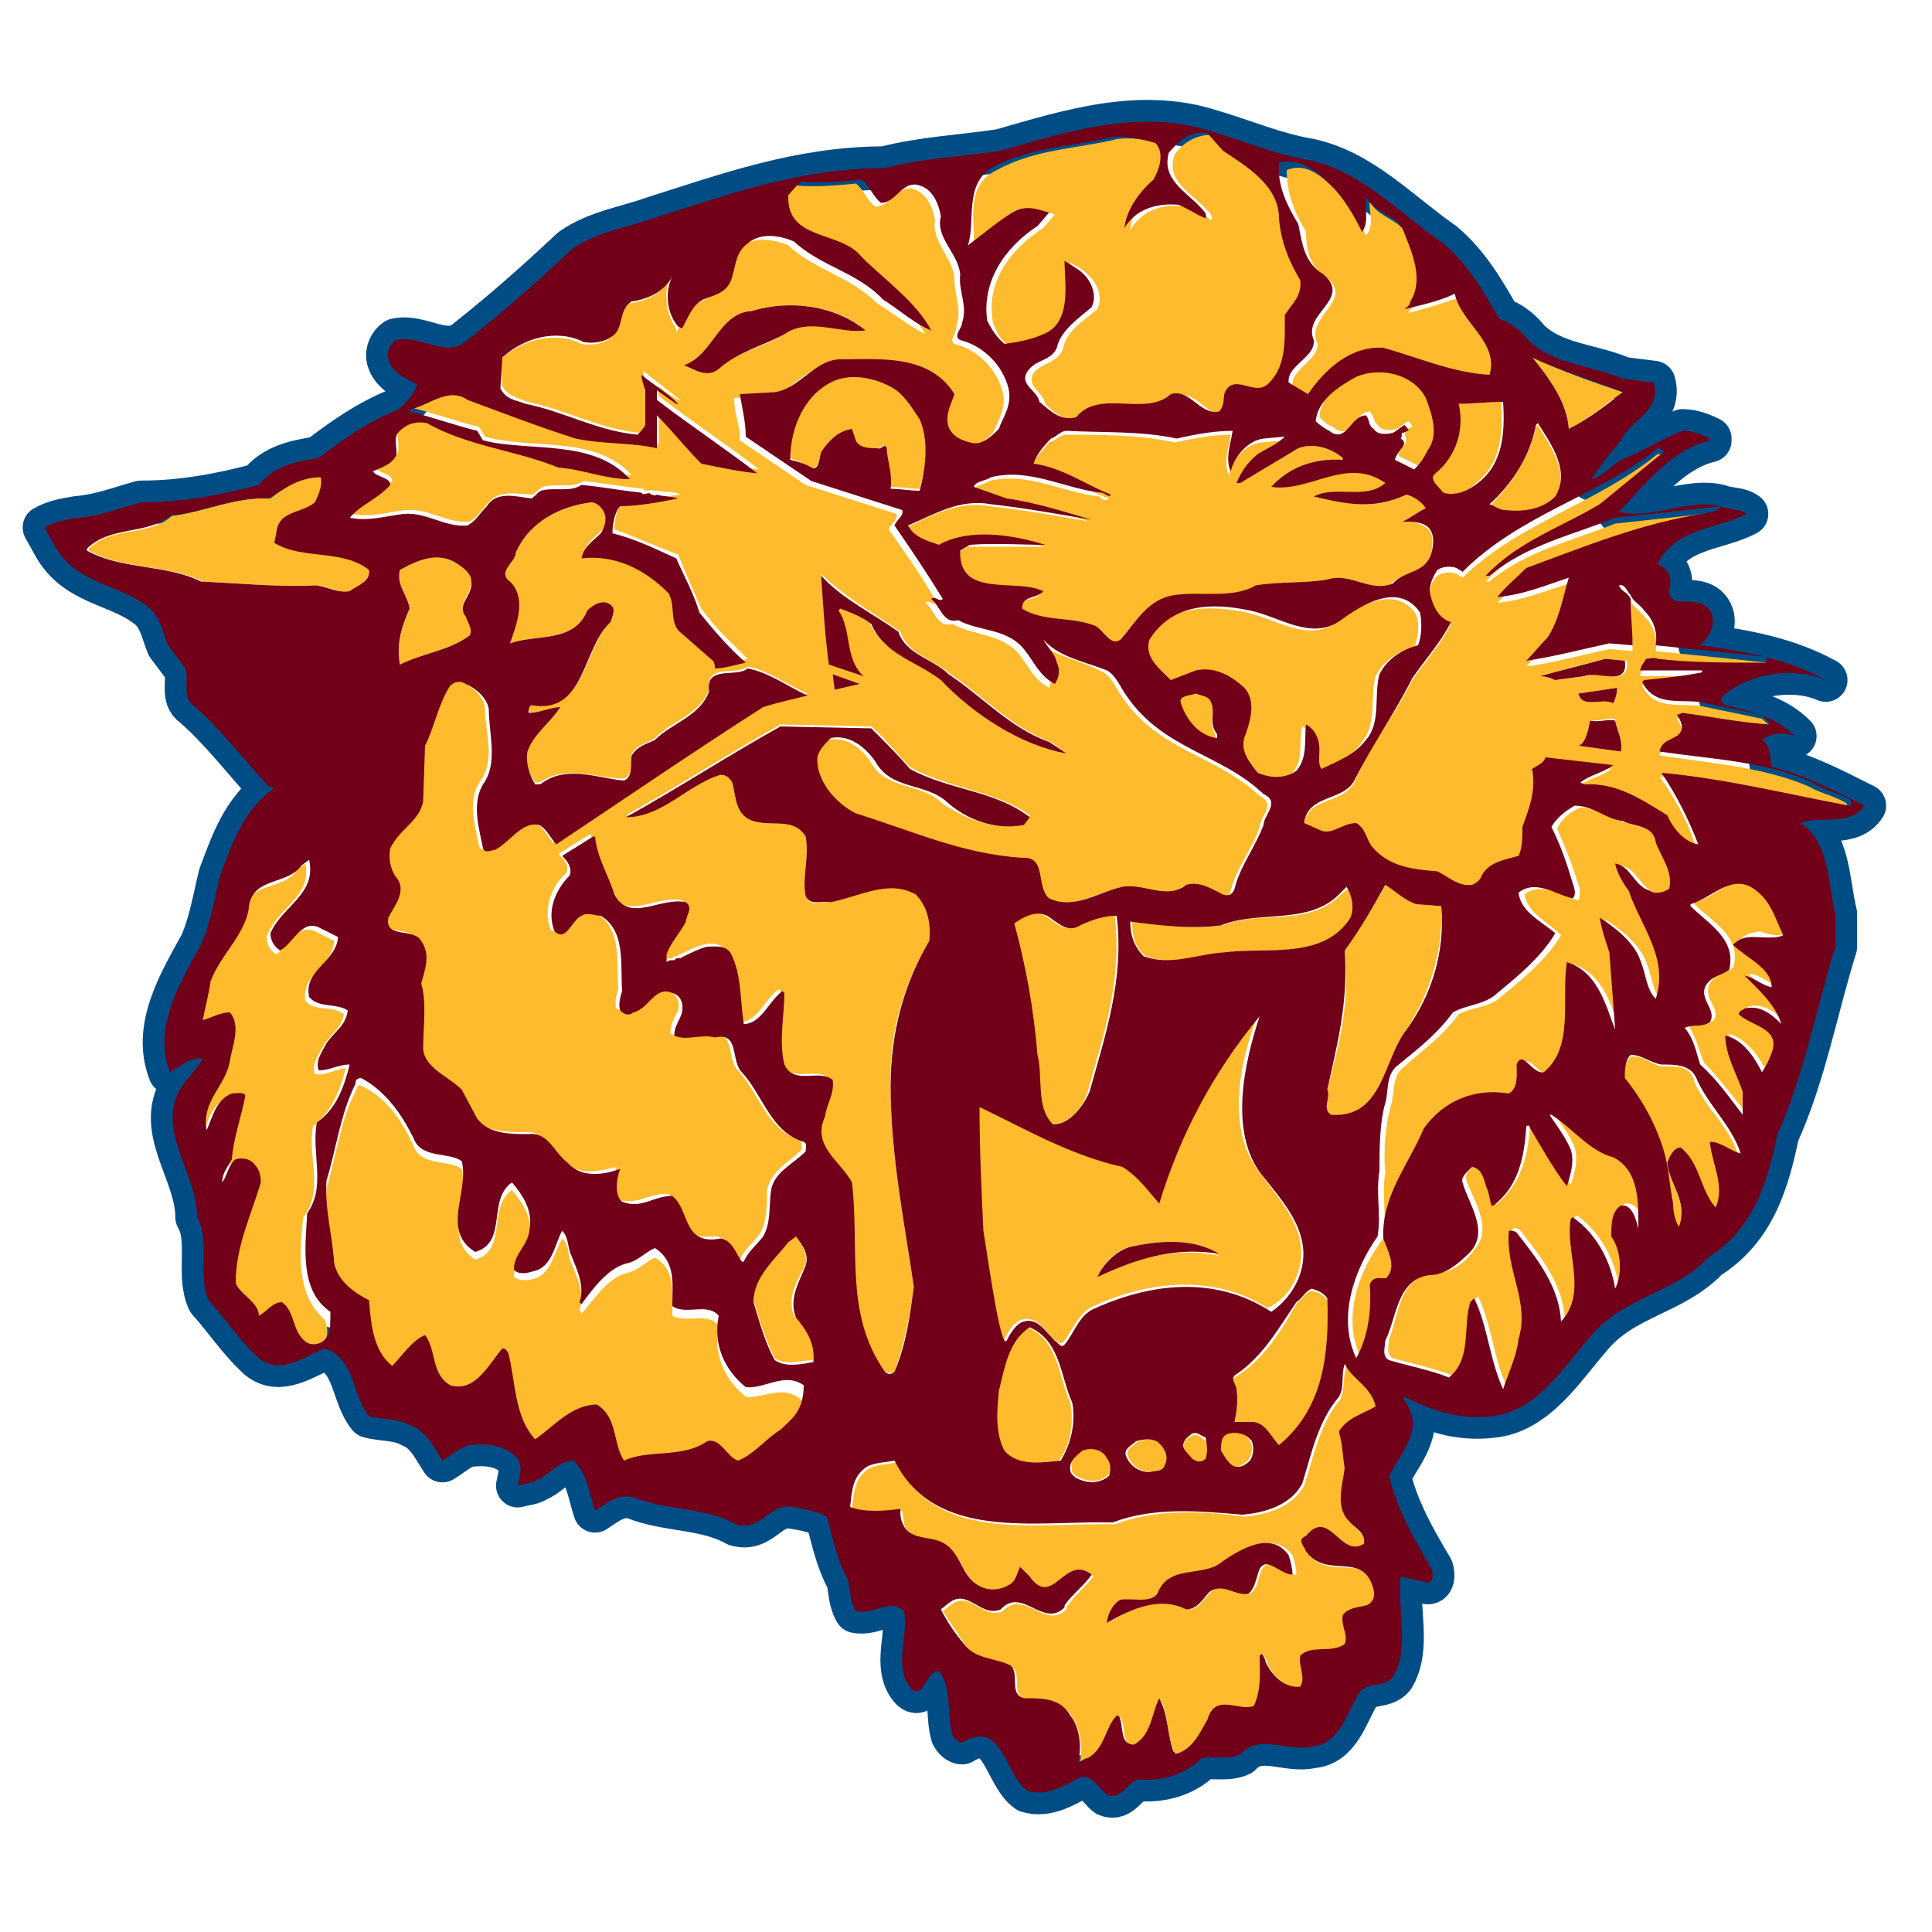 <?xml version="1.0" encoding="utf-8"?>
<!-- Generator: Adobe Illustrator 19.1.0, SVG Export Plug-In . SVG Version: 6.00 Build 0)  -->
<!DOCTYPE svg PUBLIC "-//W3C//DTD SVG 1.1//EN" "http://www.w3.org/Graphics/SVG/1.1/DTD/svg11.dtd">
<svg version="1.1" xmlns="http://www.w3.org/2000/svg" xmlns:xlink="http://www.w3.org/1999/xlink" x="0px" y="0px"
	 viewBox="33 -33 100 100" enable-background="new 33 -33 100 100" xml:space="preserve">
<g id="AREA_3">
	<path fill="none" stroke="#004D86" stroke-width="2.251" stroke-linejoin="round" stroke-miterlimit="10" d="M129.5,8.7
		c-1.6-0.8-3.1-1.6-4.8-2c-0.1-0.4,0-1.1-0.5-1.4c0.5-0.4,1.2-0.4,1.7-0.2c-1-1-2.3-1.3-3.6-1.6c-0.1-0.1-0.3-0.2-0.2-0.4
		c1.4-1.3,3.8-1.6,5.4-0.9c-2-1.1-4.2-1.5-6.5-1.8c0,0,0-0.1,0.1-0.1c0.4-0.4,0.8-1.1,0.4-1.7c-0.4-0.6-1.2-0.4-1.8-0.5
		c-0.2-0.1-0.4-0.4-0.3-0.6c0.2-0.6-0.1-1.1-0.6-1.3c0.9-1.9,3.1-1.8,4.6-2.6c-0.4-0.3-0.9-0.2-1.4-0.4c-1.6-0.4-3.5,0.7-5.2,0.3
		c1.4-1.5,2.7-3.2,4.7-3.7v-0.1c-0.4-0.2-0.9-0.4-1.4-0.4c-1.1,0.4-2.1,1.1-3.2,1.5c-0.5,0.3-1,0.9-1.5,1c0.4-0.7,1-1.4,1.5-2
		c0.5-1.1,2.1-1.5,1.7-3l-1.6-0.2c-1.6-0.7-3.6-0.7-4.9-2c-0.4-0.5-0.9-0.9-1.5-1.1c-0.8-1.4-1.6-2.8-2.9-3.9
		c-2.3-1.6-4.2-3.7-6.9-4.3c-1.8-0.3-3.4-1-5.1-1.5c-3.7-1.2-7.4,0-10.9,1c-2,0.3-4.1,0.4-6,0.9c-4.4,0-8.2,1.4-12,2.6
		c-1.4,0.5-2.9,0.7-4.2,1.6c-1.7,1.6-3.5,3.2-5.4,4.7c-1.1,1-2.4-0.3-3.7,0c-0.3,0.2-0.5,0.6-0.4,1c0.2,0.7,0.9,1,1.5,1.3
		c-0.2,0.5-0.5,0.9-1,1.3c-1.5,0.6-2.8,1.5-4.1,2.5c-1.2,0.2-2.3,0.4-3.1,1.4C44.5-7.4,42.5-7,40.3-7c-1.1,0.3-2.1,0.7-3.3,0.8
		c-0.6,0.1-1.2,0.2-1.7,0.5l0.5,0.9c1.1,2,3.2,2,4.7,3.1c0.8,0.5,0.9,1.4,1.2,2.1l0.9,1.2c0.2,0.6-0.2,1.5,0.4,1.9
		c1.4,1.2,2.6,2.8,3.9,4.2l0.3,0.1c-1.6,1.1-2.2,2.9-2.8,4.5c-0.3,1.2-0.5,2.5-1,3.6c-1.1,2-2.5,4.3-1.6,6.6
		c0.5-0.3,1.1-0.8,1.7-0.7c-0.3,0.5-0.6,0.8-1,1.3c-1.6,2.3,0.7,4.5,0.7,6.9c0.7,1.2,0,3,0.6,4.3c0.9,1,1.6,2.1,2.6,3
		c1.1,0.9,2.4-0.1,3.4-0.5c1.6,0.5,1.4,2.4,2.3,3.5c0.7,0.2,1.5,0.1,2.2,0.5c0.8,0.3,1.2,1.2,1.6,1.8c0.5-0.3,0.9-0.7,1.4-0.8
		c0.9-0.1,1.8,0,2.4,0.6c0.4,0.4,0.2,1,0.1,1.5c0.3-0.1,0.7-0.1,1-0.3c0.7-0.3,1.1-1,1.9-1c0.7,0.7,0.8,1.7,1.1,2.6
		c0.6-0.4,1.2-0.9,2-0.7c1.7,0.7,3.7,0.5,5.3,1.4c1.3,0.4,1.7-1.1,2.9-0.9c0.6,0.1,1.2,0.2,1.8,0.5c0.3,1.1,0.5,2.2,1.1,3.3
		c0.1,0.5,0.1,1.1,0.4,1.6c0.9,0.2,1.8-0.7,2.5,0c0.2,1.2-0.4,2.5,0.1,3.6c0.8,1.5,1-0.6,1.7-0.5c0.7,0.9,0.4,2.3,0.7,3.3
		c0.1,0.2,0.3,0.4,0.5,0.4c2.1-1.3,2.2,1.7,3.4,2.5c1,0.3,1.9-0.3,2.7-0.7c0.6-0.2,1,0.6,1.4,0.9c0.7,0.3,1-0.6,1.6-0.8
		c1.2,0.1,2.4-0.2,3.3-1.1c0.6-0.1,1.4,0.1,2-0.2c1-1.1,2.4-0.1,3.7-0.4c1.4-0.1,1.8-1.7,2.4-2.7c0.4-0.7,1.3-0.3,1.8-0.9
		c0.9-1.5,0.2-3.5,0.4-5.2c0.4,0.1,0.9,0.2,1.3,0.3c0.4,0.1,0.4-0.4,0.3-0.7c-0.9-1.5-1.8-3.1-2.2-4.8c0.4-0.8,1-1.5,1.2-2.4
		c0.1-0.5-0.1-1.2-0.5-1.6l0.1-0.1c1.4,0.7,2.8,1.2,4.5,1c2.3-0.2,3.7-2.5,5.1-4.1c1.7-2.1,4.3-2.2,6.1-4.1c2.4-1.5,3.1-4,3.6-6.4
		c1.4-3.1,2-6.5,3-9.7v-1.7c-0.4-1.6-0.3-3.7-1.8-4.7C127.1,9.2,128.8,9.8,129.5,8.7z"/>
</g>
<g id="AREA_2">
	<g>
		<path fill="#FDBB2D" d="M83.4-20.2c0.8-0.6,1.5-1.2,2.3-1.7c0.6-0.4,1.2-0.2,1.9,0l-0.6,0.7c-1.7,1.1-3,2.8-2.6,4.9
			c0.2,0.5,0.4,1,0.9,1.2c0.7-0.1,1.3-0.2,2-0.5c1.5-0.6,1.1-2.5,1.1-3.8c0.4,0.2,0.7,0.4,1,0.7c0.4,0.4,0.7,1.1,0.4,1.7
			c-0.7,0.6-1.6,1.1-1.8,2.1c-0.3,0.7-1.1,0.7-1.5,1.2c-0.4,0.7,0.5,1,0.6,1.6c0.5,0.5,1.1,1,1.9,0.8c1.3-1.5,3.6,0,4.9-1.2
			c1.1-0.3,1.5,1.1,2.5,0.9c0.2-0.3,0.2-0.7,0.3-1c0.5-1,1.5,0.2,2.2-0.4c1-0.8,0.9-2.2,0.9-3.6c0.4-0.6,0.9-1,0.8-1.8
			c-0.6-1-1-2-1.1-3.2c0-1.6-1.7-2.7-2.9-3.5l-0.8-0.9c-0.8-0.1-1.6,0.4-2,1c-0.5,1.4,0.9,2,1.7,2.9c0.1,0.1,0.3,0.3,0.2,0.5
			c-0.4-0.3-0.9-0.5-1.4-0.7c-1.1-0.2-2.2,0.2-2.8,1.2c0.1-1,0.7-1.9,1.5-2.5c0.3-0.5,0.6-1.3,0.1-1.9c-0.6-0.3-1.6-0.4-2.3-0.3
			c-2,0.5-4.2,0.5-6.2,1.6C82.9-23.4,83.5-21.5,83.4-20.2z"/>
		<path fill="#FDBB2D" d="M101.7-18.6c1.4,1.2-1.2,2-0.5,3.4c0,0.9-1.4,1.3-1.3,2.2l1,0.6c0.9-1.3,2.2-2.5,3.9-2.4
			c1.8,0.5,3.6,1.2,5.5,1.4c0.5-1.7-1.5-2.7-1.8-4.2c-0.8,0.3-1.8,0.6-2.6,0.8c0-0.2,0.3-0.2,0.3-0.4c0.7-1.1,0.1-2.5-0.3-3.5
			c-0.4-1-1.6-1-2-1.9c-0.1,0.4,0.3,1.2-0.2,1.8c-0.4-0.9-0.8-1.7-1.6-2.4c-0.7-0.7-1.5-1.4-2.5-1c0,1.2,0.4,2.2,1,3.2
			C100.6-20.3,100.7-19.2,101.7-18.6z"/>
		<path fill="#FDBB2D" d="M79.3,38c0.5-1.4,0.8-2.9,1-4.4c-0.5-3.4-1.2-6.7-1.2-10.4c-0.1-2.8,0.7-5.3,2-7.5c0.2-0.9,0-1.8-0.7-2.4
			c-1.4-0.9-2.9,0.1-4.4,0.4c-0.5-0.1-1,0.3-1.3-0.3c-0.2-1,0.2-2,0-3.1c-0.5-1-1.7-0.5-2.7-0.8c-1-0.3-0.8-1.4-1.1-2.1
			C70.8,7.1,70.5,7,70.3,7c-1.7,0.5-3,2.3-4.9,2.2c2.7-1.5,5.3-3.2,8-4.7l4.7,0.1c0.8,0.7,1.4,1.5,2,2.1c1.9,1.1,4.4,1.2,6.2,2.5
			L86,9.7c-1.5,0.3-3-0.3-4.2-1.1c-1.1-1.1-2.9-0.7-3.7-2.1c-0.5-0.8-1.3-1.4-2.3-1.2c-0.3,0.3-0.6,0.7-0.7,1.1c0,1.2,1,2.3,2,2.8
			c2.8,0.8,5.5,2,8.6,2.3c1.3-0.1,0.7,1.5,1.4,2.1c1.4,0.5,2.6-0.4,3.8-0.6c1.2-0.2,2.4,0.7,3.3-0.1c0.7-0.2,1.3,0.2,1.9,0.5
			c0.3,0.1,0.5,0.1,0.6-0.3c0.3-1.2,1.1-2.1,1.5-3.3c0-0.5,0.9-1.2,0-1.6c-2.2-2.1-5.2-2.3-7.1-5.1c-0.3-0.4-0.5-1-1-1.3
			C89,1.2,87.8,1,86.7,0.3c0.1,0.4,0.6,0.7,0.7,1.2c0.1,0.4,0,0.8-0.1,1.1c-0.8-0.4-1.1-1.2-1.6-1.8c-0.9-1-2.3-0.9-3.4-1.5
			c-0.8,0.2-0.9-0.7-1.4-1.1c0.2-0.2,0.4,0.2,0.6,0c-0.8-1.4-1.6-2.5-2.5-3.8c0.1-0.3,0.5-0.5,0.4-0.8l-4.7-1.5l-3.4-2.3
			c0-0.8-0.3-1.4-0.3-2.2l1.8-0.1c1.2-0.2,2-1.6,3.3-1.7c2,0,4.7-0.3,6,1.8c-0.2,0.5-0.4,1.1-0.3,1.7c0.2,0.5,0.7,0.6,1.1,0.8
			c0.6,0.2,1.1-0.3,1.5-0.7c0.3-0.7,0.7-1.3,0.5-2.1c-0.3-1.2-1.3-2.2-2.5-2.5c-0.3-0.2,0.1-0.5,0.1-0.9c0.3-0.9-0.1-1.6-0.1-2.5
			c-0.1-1.1-1.2-1.9-1-3c-0.1-0.6-0.4-1.4-1.1-1.6c-0.8-0.3-1.2,0.9-2,0.9c-0.4-0.3-0.6-0.9-1-1.2c-1,0.1-2.1,0.2-3.1,0.1
			c-0.3,0.2-0.4,0.5-0.7,0.7c-0.1,2.4,2.7,1.8,3.8,3.2c1.2,1.2,2.7,2.3,3.6,3.8c-0.8-0.4-1.7-1.1-2.5-1.6c-1.4-1.4-3.2-1.7-4.6-3
			c-0.7-0.3-1.8-0.5-2.4,0.1c-0.7,0.5-0.7,1.3-0.9,2c-0.3,0.5-0.9,0.6-1.4,0.9c-0.6,0.4-0.8,1-1.1,1.5L68-16
			c-0.5-0.7-0.7-1.9-0.3-2.6c-0.4,0.8-1.3,1.2-2.1,1.3c-0.7,0.4-0.3,1.3-1,1.8c-0.4,0.3-1,0.4-1.5,0.3c-1.4-0.7-3.1-0.2-4.2,0.8
			l0.1,1.4c0.3,0.5,0.8,0.6,1.3,0.8c2,0.4,3.7,1.4,5.8,1.6c0.2-0.1,0.4-0.3,0.4-0.5V-13c-0.1-0.2-0.2-0.5-0.2-0.8
			c0.6,0.5,1.3,1,1.9,1.5l-0.1,0c-0.3-0.2-0.7-0.4-1-0.7c-0.1,0.1,0,0.3,0,0.5c1.7,1.3,3.5,2.5,5.2,3.8c-1.1-0.1-1.9-0.4-2.9-0.5
			c-0.7-0.8-1.5-1.7-2.3-2.5l0,1.7c-1.4-0.3-2.8-0.2-4.2-0.5c-1.9-0.7-3.8-1.3-5.6-2c-1-0.7-2,0.3-3,0.5v0.1c1.2,0.3,2.3,0.7,3.5,1
			l0.3,0.5c2.5,0.7,5.7-0.1,7.6,2c-1.3,0-2.4-0.5-3.7-0.6c-2.2-0.9-4.7-1.2-6.8-2.3c-0.5-0.1-1.1-0.1-1.4,0.4
			c-0.4,0.3-0.1,0.8-0.2,1.3c-0.3,0.5-0.8,0.6-1.2,0.8c0.2,0.3,0.9,0.3,0.9,0.7c-0.7,0.7-1.5,0.9-2.1,1.7c1,0.2,1.9-0.1,2.8-0.2
			c1.2-0.1,2.1,0.7,3.3,0.6c0.4-0.2,0.6-0.6,1-1c0.6-0.7,1.5-0.4,2.3-0.4c0.1-0.1,0.3-0.3,0.5-0.4c0.7-0.2,1.5,0.1,2.1-0.3
			c1,0.1,2.1,0.3,3.1,0.4c0.1,0.2,0.4,0,0.5,0.1c0.1,0,0.2,0,0.3,0c0.3,0.1,0.8,0,1.1,0.2c-1,0.1-2.1,0.4-3,0.4
			c-0.3,0.4-0.4,1-0.4,1.4c1.1,0.4,2.2,0.9,3.3,1.3c0.4,1,0.8,1.9,1.2,2.8c0.8,1.1,1.6,1.8,2.4,2.6c-0.5,0.1-1.1,0.3-1.6,0.3
			c0-0.1,0-0.3-0.1-0.4l-1.6-1.4c-0.7-0.5-0.3-1.5-0.7-2.1c-1.2-1.2-2.7-2-4.5-1.8c0.1-0.6,0.6-0.9,1-1.3c0.3-0.2,0.3-0.6,0.2-1
			C64.2-6.7,63.9-7,63.6-7C62-6.8,60.4-6,59.7-4.4c0,0.5-1,1-0.3,1.5c0.8,0.9,0.2,2.4,0,3.2c1.3-0.5,3.3,0,4-1.7
			c0.4-0.2,0.8-0.5,1.2-0.3c0.3,0.3,0.1,0.6,0,0.9c-1.4,1.4-1.3,4.7-4.1,4.3l-0.1,0.1c0,0.1,0,0.2,0,0.3c0.5,0,1.1-0.3,1.6-0.3
			c-0.5,0.8-1.4,1.4-1.7,2.2c-0.2,0.6,0.1,1.2,0.4,1.7c0.1,0,0.3,0,0.4-0.1c1.3-0.8,2.9-0.1,4.2-0.1c0.5-0.2,0.3-0.9,0.4-1.3
			c0.3-0.5,0.8-0.5,1.2-0.8c0.9-0.9,2.3-1.2,2.8-2.5c-0.2-1.4,1.4-0.7,2-1.2c1.1,0.2,2.1,1,3.1,1.4c-0.8,0.2-1.6,0.4-2.5,0.6
			c-3.6,2.4-7.1,4.8-10.7,7.1c-0.3-0.4-0.5-0.8-0.9-1c-1-0.2-1.5,0.9-2.3,1.3c-0.2,0-0.5,0.2-0.6-0.1c-0.2-1-0.6-2.3,0-3.3
			c0.9-1.1,0.3-2.6,0.3-3.9c-0.1-0.6-0.7-1.1-1.2-1.3c-0.3-0.1-0.6,0-0.8,0.1c-0.7,1-0.8,2.2-1.3,3.1l-0.1,2.9
			c-0.1,1.1-1.2,1.5-1.7,2.4c-0.1,0.5,0,1.1,0.3,1.5c0.6,0.7-0.1,1.5-0.4,2.1c-0.2,1.1,1.2,0.5,1.7,1.2c0.5,0.7,0.2,1.5,0,2.2
			c0.3,1,0.1,2.3,0.1,3.4c0.1,1,1.3,1.5,2,2.1l0.8,1.5c0.6,0.8,1.7,0.8,2.7,0.8c1-0.1,1.3,1,2,1.5c0.7,0.8,1.9,0.5,2.7,0.3
			c-0.1,0.5-0.3,1.3,0.1,1.7c1,0.3,1.7-0.4,2.6-0.3c0.6,0.5,0.6,1.4,1.1,1.9c0.3,0.4,0.9,0.3,1.4,0.3c0.6,0.1,0.8,0.7,1.1,1.2h0.1
			c0.2-0.5,0.7-0.9,1-1.3c0.4-0.6,0.4-1.5,0.4-2.3c0.2-1,1.2-1.5,1.8-2.1c0-0.2,0-0.4-0.1-0.5c-1.7-0.5-2.1-2.4-3.2-3.6
			c-0.6-0.5-0.1-2.1-1.4-1.8c-0.7-0.2-1.4,0.2-2.1-0.1c0-0.5,0.2-0.8,0.4-1.2c0.1-0.4,0-0.8-0.5-1c-0.9-0.4-1.2,0.8-2,1
			c-0.2,0.1-0.5,0-0.7-0.1c-0.1-0.3,0-0.7,0.1-1c-0.1-1.4,0.2-3.1-1.1-3.9c-0.3-0.1-0.7-0.3-1,0c-0.5,0.2-0.9,1.3-1.4,0.8
			c-0.4-1,0-2.2,0.8-2.9c0.2-0.4-0.1-0.7-0.4-1l1.6-1h0.1c0.1,1.1,0.7,2,1,3c0.8,1.5,2.4,0.1,3.7,0.4c0.4,0.3,0,0.7,0,1
			c-0.3,0.6-0.8,1.1-1,1.7h0c0,0,0,0,0,0c0,0,0,0.1,0,0.1c0,0,0,0,0,0.1c0,0.1,0,0.1,0,0.2c0.1,0,0.2,0,0.3-0.1c0,0,0.1,0,0.1,0
			c0.1,0,0.1,0,0.2-0.1c0,0,0.1,0,0.1,0c0.1,0,0.1-0.1,0.2-0.1c0,0,0,0,0,0c0.4-0.2,0.8-0.4,1.2-0.5c0.4-0.1,0.9-0.1,1.2,0.3
			c0.5,1.1,0.4,2.4,0.7,3.7c0.9,0,1.3-1.2,2-1.7l0.1,0.1c0,1.2-0.3,2.5,0,3.7c0.5,1.1,1.8,0.2,2.5,0.8c0.1,0.7-0.2,1.3-0.4,1.9
			c-0.7,1.5,0.8,2.4,1.4,3.4c0.4,3.5-0.4,6.9,1.7,9.8C79,38.1,79.2,38.1,79.3,38z M68.4-14.1c1.5-0.5,1.8-2.7,3.5-2.8
			c2-0.6,4.4-0.3,5.9,1c-1.3,0.1-2.9-0.7-4.2,0.2c-1.1,0.7-2.5,0.9-3.4,1.8C69.6-13.4,68.9-13.9,68.4-14.1z M76.2,2.7l-0.1-0.8
			l1.4,0.5L76.2,2.7z M79.6-0.3c0.4,1.2,1.7,1.4,2.6,2.2c1.8,1.2,3.2,2.8,5.2,3.5L88.2,6c-2.3-0.4-4.7-2-6.6-3.9
			c-1.2-0.9-2.9-1.3-3.6-2.9c-0.5-0.4-1-0.6-1.6-0.8l-0.1,0.1c0.7,1,0.3,2.5,1.3,3.4l-1.7-0.6c-0.2-1.5-0.3-3-0.4-4.6
			C76.7-2.1,78.2-1.3,79.6-0.3z"/>
		<path fill="#FDBB2D" d="M117-12.7c-1.5-0.5-3.2-1.1-4.7-1.8c0.9,1.1,1.8,2.3,1.9,3.7C115.2-11.3,116.1-12.1,117-12.7z"/>
		<path fill="#FDBB2D" d="M105.4-9.4l1,0.5c0.2-0.3,0.5-0.7,0.7-1c0.6-0.8,0.2-1.9-0.1-2.7c-0.7-1.3-2.4-1.6-3.6-1.1
			c-0.9,0.5-2.1,1.2-2.1,2.3c0.2,0.2,0.4,0.4,0.7,0.5c0.9,0.8,1.1-0.8,1.9-0.8c0.2,0.2,0.2,0.5,0.4,0.7c0.2,0.3,0.7,0.3,1,0.2
			c0.2-0.1,0.4-0.3,0.6-0.4c0.1,0.1,0.2,0.2,0.2,0.3c-0.1,0-0.2,0.1-0.3,0.1c-0.2,0,0,0.3-0.1,0.3C106-10,105.3-9.7,105.4-9.4z"/>
		<path fill="#FDBB2D" d="M80.6-7.7c0.3-1.1,0.6-2.6,0-3.7c-0.3-0.6-0.7-1-1.2-1.5c-0.9-0.6-2.2-0.9-3.2-0.5
			c-1.7,0.7-2.4,2.5-2.3,4.1C74.3-9.1,74.7-9,75-8.8c0.4,0.1,0.4-0.5,0.5-0.8c0.4-0.5,1-1.1,1.6-1.2l0.2,0.6
			c0.2,0.4,0.7,0.5,1.1,0.4c0.2,0,0.3-0.3,0.5,0c-0.1,0.7,0.3,1.2,0.1,2C79.6-7.8,80.1-7.7,80.6-7.7z"/>
		<path fill="#FDBB2D" d="M107.2-8.5c-0.4,0.4,0.2,0.7,0.4,1c0.6,0.2,1.3,0,1.8-0.5c1.3-1,1.4-2.6,1.3-4.2c-0.8,0-1.6,0.1-2.4,0.1
			C108.7-10.9,108.3-9.5,107.2-8.5z"/>
		<path fill="#FDBB2D" d="M110.1-6.8c0.3,0.1,0.5,0.2,0.8,0.3c1,0.1,2,0,2.6-0.7c0.8-1.4-0.3-2.7-0.9-3.8l-0.1,0.1
			C112.2-9.4,111.3-8,110.1-6.8z"/>
		<path fill="#FDBB2D" d="M107.1-4.3c0-0.5,0.2-1.1-0.3-1.4C106.4-6,106-6,105.6-6c0.4-0.2,0.8-0.5,1.2-0.7c-0.1-0.4-0.6-0.6-1-0.7
			c-1.6,0.8-3,0.5-4.8,0.1c1.1-0.5,2.8,0.3,3.7-0.7c-2-1.4-3.9,0.4-5.9,0.2c0.9-1,2.2-1.5,3.7-1.4v-0.1c-0.6-0.5-1.5-0.8-2.3-0.5
			l-3,1.8H97c0.2-0.5,0.5-1,1-1.3c0.4-0.3,1-0.5,1.4-0.9l-1.1,0.1c-0.9,0.1-1.5,0.9-1.7,1.7c-0.3-0.7,0-1.4,0.1-2.1
			c-1,0-1.9,0.2-2.9,0.4c-1.8-0.4-3.8-0.4-5.7-0.4c-0.3,0.1-0.5,0.3-0.8,0.4c-0.3,0.4-0.8,0.8-0.9,1.3c1.4,0.2,2.6,1.1,4,1.6
			c-0.2,0.2-0.4,0-0.5-0.1c-1.9-0.2-3.7-1.3-5.7-0.8c-0.3,0.2-0.7,0.2-0.9,0.5L85-7.1c1.6,0.1,3,0.7,4.4,1.1l0,0
			c-1.7-0.3-3.4-0.6-5.2-0.8c-1.6-0.3-3,0.5-4.3,1.1c0.4,0.5,1,0.8,1.6,1c1.6-0.9,3.9-0.5,5.5,0c-1.2,0-2.6,0-3.9,0l-0.5,0.3
			c-0.2,2.5,2.8,1.4,4.3,2.1c-0.3,0.4-1.1,0.2-1.1,0.9c1.1,0.7,2.6,0.3,3.8,0.9c0.5,0.2,0.8,1.1,1.3,0.7c0.8-0.9,1.5-2.1,2.7-2.3
			c1.4-0.2,3,0.2,4.2-0.5c1.2-0.2,2.5-0.1,3.7-0.3c1.3-0.4,2.2,0.7,3.4,0.2C105.7-3.5,106.8-3.3,107.1-4.3z"/>
		<path fill="#FDBB2D" d="M118.9,6.1c0.1-0.5,0.7-0.5,1-0.9c0.3-0.3,0.1-0.7-0.1-1l0.3-0.1c1.5,0.2,2.9,0.5,4.5,0.6
			c0-0.2-0.2-0.3-0.4-0.5l-2.9-0.6c-1.1-0.3-2.6,0.3-3.3-1.1l0.1-0.1c1-0.1,2-0.2,3-0.4V2l-3.2,0c0-0.3,0.2-0.4,0.3-0.6
			c0.2,0,0.4,0,0.6,0c1.6,0.2,3.7,0.1,5.6,0.2c0.1-0.1,0.2-0.2,0.1-0.3c-1.9-0.2-3.9-0.4-5.8-0.6c0.1-0.7-0.1-1.3-0.6-1.8
			c-0.2-0.3-0.6-0.5-0.7-0.8c-0.1-0.2-0.2-0.6-0.6-0.5c0.1,0.3,0.4,0.4,0.6,0.7c0,0.8,0.1,1.6,0.1,2.4l-1.2-0.1
			c-1.4,0.3-2.9,0.7-4.3,0.9c0.4-0.4,0.7-0.9,1.1-1.2c0.6-1,0.8-2.1,1.1-3.1c-1.2,0.4-2.5,0.9-3.7,1c0.5-0.5,1-0.9,1.5-1.5
			c3-1.1,5.9-2.3,9.1-2.8c0.4,0,0.8-0.1,1-0.4c-1.8,0.2-3.6,0.4-5.5,0.6c-2.2,0.9-4.6,1.4-6.5,3h-0.2c1.7-1.8,3.9-2.5,5.9-3.7
			l3.3-2.7v-0.1c-0.1,0-0.1-0.1-0.3-0.1c-3.2,2.6-7.1,3.5-10.1,6.4c-0.1-0.1-0.2-0.1-0.3-0.2c-0.3-0.1-0.7-0.1-1,0.1
			C107.2-3,107-2.7,107-2.3c0.1,0.6,0.4,1.4,1.1,1.6c-0.5,1-1.3,1.9-2,2.9c-0.9,1.8-2.2,3.4-3,5.3c-0.7,1.2-2.4,0.7-2.6,2.2l0.9,0.4
			c0.7,0.2,1.2-0.4,1.8-0.4c0.5,0.3,0.5,0.8,0.8,1.2c0.8,1,2.1,1.2,3.4,1.3c0.6,0.2,1.1,0.7,1.8,0.7c0.3-0.1,0.4-0.3,0.5-0.5
			c0.4-0.7,1.2-0.8,1.9-1c0.2-0.4,0.2-1,0.2-1.5c0.5-1.1,0.8-1.9,0.5-3c0.2-0.2,0.5-0.4,0.7-0.6l3.4,0.5c-0.5,0.4-1.2,0.5-1.7,0.9
			l0.2,0.1c1.7-0.1,3,0.8,4.3,1.6c0.2,0.7,0.9,1.4,1.6,1.5c-0.4-1.3-1.1-2.6-1.9-3.7c3.3,0.3,6.5,1,9.7,1.7V8.6
			c-0.6-0.4-1.3-0.5-2-0.9C124.3,6.7,121.5,6.5,118.9,6.1z M116.9,5.9l-2.2-0.3c0.3-0.1,0.4-0.5,0.5-0.8l0.1-0.5
			c0.5,0,0.8-0.1,1.3-0.1C116.7,4.8,117,5.3,116.9,5.9z M114.7,2.9l2-0.3c0,0.2-0.1,0.5-0.2,0.8C115.9,3.1,114.9,3.7,114.7,2.9z
			 M115.1,2l-1.5,0.2C113.3,2.1,113,2,112.7,2c1.1-0.3,2.2-0.6,3.4-0.9l1.1,0.1C117.4,2.6,115.7,1.7,115.1,2z"/>
		<path fill="#FDBB2D" d="M49.5-2.7c0.5,0.1,1.1,0.4,1.7,0.3c0.3-0.3,1.1-0.4,1-1.1c-1.4-1.1-3.4-0.5-4.9-1.4l0.1-0.5
			c0-1.2,1.3-1,2-1.6c0.2-0.4,0.4-0.8,0.3-1.3c-1.1-0.1-1.9,0.5-2.7,1.1c-1.8-0.1-3.4,0.7-5.1,0.9c-1.2,1.1-3.1,0.5-4.3,1.7v0.1
			c1.8,1,4.1,0.7,5.9,1.6C45.5-2.8,47.5-2.6,49.5-2.7z"/>
		<path fill="#FDBB2D" d="M53.7,1.4c1.2-0.6,2.5-0.7,3.6-1.5c0.2-0.4,0-0.7-0.2-1c-0.5-0.6,0.3-1.1,0.3-1.8c0-0.4-0.4-0.7-0.7-0.9
			c-1-0.7-2.1-0.2-3,0.3c-0.2,0.8,0.4,1.3,0.5,2C53.8-0.6,53.5,0.4,53.7,1.4z"/>
		<path fill="#FDBB2D" d="M101.2,6.9c0.8-0.4,1.7-0.6,2.3-1.5c0.8-1,0.4-2.3,0.7-3.4c0.4-0.8,1.2-1.3,2-1.5c0.2-0.5,0.3-1.1,0.1-1.7
			c-1.1-1.6-3-0.4-4.1,0.4c-1.5,1.1-3.2-0.2-4.7-0.5c-1.9-0.4-4.1-0.4-5.2,1.5c-0.3,0.9,0.5,1.5,1.1,2.1l1.3-0.5
			c0.9-0.2,1.8,0.2,2.4,0.8c0.8,0.7,0.4,1.9,0.1,2.7c-0.2,0.6,0.3,1.2,0.7,1.8c0.8,0.2,1.4,0.3,2-0.1c0.6-0.7,0.3-1.5,0.5-2.4
			c0.2,0.1,0.4,0.3,0.5,0.5C101.5,5.7,101.1,6.4,101.2,6.9z"/>
		<path fill="#FDBB2D" d="M95.6,3.2C95.4,3,95.1,3,94.8,2.9c-0.3,0.1-0.7,0.1-0.8,0.4c0.3,0.8,1,1.8,1.9,1.9V5
			C95.5,4.4,96,3.8,95.6,3.2z"/>
		<path fill="#FDBB2D" d="M105.1,33.2c0.5-0.6,0-1.4-0.2-2c0-2.2,1.4-3.8,2.1-5.7c0.9-1.5,2.5-2.1,4.4-1.8c0.5-0.2,0.3-1,0.4-1.5
			c0.3-0.8,0.8,0.5,1.4,0.4c1.6-1.4,0.9-3.8,1.2-5.7c1.6,0.5,2,2.2,2.5,3.5h0c-0.1-1.3-0.2-2.6-0.3-4c-0.2-0.6-0.4-1.2-0.5-1.8
			c0.8,0.5,1.8,1.3,2.1,2.2c0.3,0.6,0.3,1.5,0.8,2c0.7-2.2-0.8-3.8-1.4-5.6c-0.2-0.5-0.6-1-0.7-1.4c0.8,0.1,1,1.2,1.8,1.4
			c0.3,0.1,0.7,0,1-0.1c0.2-0.9-0.4-1.6-0.7-2.4c-0.1-0.9-1.1-0.8-1.7-1.1c-0.9-0.1-1.6-0.8-2.5-0.8c-0.5,0.2-1,0.6-1.2,1.1
			c0.4,0.9,0.8,1.9,1.1,2.9c0.1,0.2,0.1,0.6,0,0.8c-0.9-0.2-1.9-1-2.8-0.3c0.2,1,1.2,1.4,1.9,2.1c-0.7,1.2-1.9,2.2-3,3.1
			c-0.7,0.7-1.6,0.6-2.3,1c-0.8,1.1-1.8,1.8-2.8,2.7c-0.7,0.5-0.5,1.4-0.7,2c-0.3,1-0.4,2.5-0.3,3.5c-0.2,1.1,0.1,2.3-0.1,3.4
			c-1.3,1.7-2.2,4.2-1.1,6.3c0.6-1.1,0.8-2.4,0.7-3.8C104.1,32.9,104.7,33.3,105.1,33.2z"/>
		<path fill="#FDBB2D" d="M48.7,30c1.1-1.4,0.2-3.1,0.5-4.7c1-0.8,1.4-1.9,1.7-3c-0.5,0-1,0.4-1.6,0.3c-0.2-0.5,0.2-1,0.4-1.4
			c0.4-0.7,1-1,1.1-1.7c-0.6-0.5-1.5-0.1-2-0.7c-0.2-1.4,1.4-1.8,1.5-3.1l-1-0.5c-1-0.4-1.4,0.8-2,1.2c-0.3-0.2-0.5-0.5-0.5-0.9
			c0.5-1.5,2.4-2.1,2-3.8l-0.4,0.3c-0.7,1.1-2.4,0.6-2.7,2c-0.1,1.6-1.5,2.6-2,4c-0.1,0.7-0.3,1.4-0.4,2c0.5-0.1,0.9-0.4,1.4-0.4
			c0.6,0.7,0.1,1.8,0,2.5c-0.2,1.3-1.5,2.1-1.2,3.6c0.3-0.7,0.4-1.5,1.3-1.9c0.2,0,0.5-0.1,0.7,0.1c-0.1,1.1-0.5,2.1-0.7,3.3
			c-0.2,0.4-0.5,0.7-0.5,1.2c0.3-0.4,0.2-1,0.7-1.2c0.4-0.1,0.8,0,1.1,0.2c0.3,0.2,0.4,0.5,0.3,0.9c-0.5,1.7-1.3,3.3-1.3,5.2
			c0.2,0.7,1.2,1.1,1.2,1.7c0.4-0.2,0.7-0.7,1.2-0.7c0.7,0.6,0.5,1.6,1.3,2.1c0.4,0.2,0.9,0,1.1-0.4c0.1-0.3,0-0.7-0.1-0.9
			C48.3,34,48.5,31.8,48.7,30z"/>
		<path fill="#FDBB2D" d="M101.9,24.7c2.7,0.3,2.7-2.9,3.9-4.4c1.2-1.9,1.9-4,1.8-6.4l-1.3-0.1c-0.6-0.2-1-0.7-1.6-1
			c-0.6,1.2-1.4,2.3-2.1,3.4c0.3,2.7-0.3,4.9-0.9,7.2C101.9,23.8,101.4,24.4,101.9,24.7z"/>
		<path fill="#FDBB2D" d="M125.5,15.3c-0.5-0.8-0.7-1.6-1.4-2.3c-1.3-1-2.3,0.5-3.4,0.7v0.1c0.9,0.9,2.5,1.7,2,3.3
			c-0.4,0.3-0.9,0.3-1.2,0.8c-0.4,0.8,0.6,1.3,0.2,1.9c-0.4,0.3-0.9,0.1-1.3,0.3c0.4,0.6,0.5,1.2,0.8,1.9c0.8,0.8,1.5,1.8,2.2,2.6
			l0-1.2c-0.3-1-0.9-1.9-0.9-2.9c0.9,0.3,1.5,1.1,1.9,1.9c0.1-0.4,0.3-0.7,0.5-1c0.5-1.3-1.1-1.4-1.7-2c0-0.2,0.2-0.2,0.3-0.3
			c0.8-0.2,1.4,0.3,1.9,0.8c-0.4-0.9-1.2-1.8-1.9-2.5c0.5,0,0.9,0.4,1.4,0.6c0-1-1.3-1.6-1.8-2.4c0.3-0.3,0.6-0.3,1-0.4
			C124.5,15.4,125.2,15.5,125.5,15.3z"/>
		<path fill="#FDBB2D" d="M102.4,13.3c-1.6,1.7-4.2,0.8-6.1,1.6c-1.6,0.2-3.3,0-4.7-0.2c0,0.7,0.1,1.3,0.7,1.8
			c1.4,0.5,2.7-0.1,4.1-0.2c2.3-0.3,5.2,0.4,6.6-1.8c0.2-0.5,0.1-1.2-0.1-1.6L102.4,13.3z"/>
		<path fill="#FDBB2D" d="M89.3,23.5c0.8-2.9,1.8-5.7,1.4-9.1c-0.8,0-1.5,0.2-2.1,0.6c-0.6,0.2-1-0.3-1.5-0.6
			c-0.6-0.3-1.2,0.1-1.7,0.4c0.5,2.2,1,4.4,1.2,6.8c0.3,1.2-0.2,2.7,0.8,3.6C88.4,25.2,89.1,24.2,89.3,23.5z"/>
		<path fill="#FDBB2D" d="M100.1,33.1c0.9-2.2-0.8-3.9-1.9-5.4c-1.8-2.3-1-5.8-0.1-8.2c-2.4,3-4.1,6.2-5.2,9.7
			c-0.5-0.7-1.1-1.4-1.9-1.9c-2.6-0.6-5.1-2-7.4-3.1c0,2.3,0,4.3,0.2,6.4c0.4,1.9,1,6.1,1.2,5.7c0.2-0.4,0.5-0.9,0.9-1
			c0.7-0.2,1.2,0.5,1.6,1c0.2,0.1,0.4,0.3,0.5,0.2c0.5-0.6,0.7-1.3,1.4-1.8c2.9-1.4,6.4-1.8,9.2,0C99.3,34.4,99.8,33.8,100.1,33.1z
			 M89.8,33.1c0.3-0.7,1-1.5,1.9-1.6c1.5-0.3,3.1-0.4,4.4,0.5C93.8,31.5,91.6,32.2,89.8,33.1z"/>
		<path fill="#FDBB2D" d="M119,22.2c-0.5-0.1-1-0.6-1.6-0.5c-0.3,0.3-0.4,0.8-0.3,1.2c0.8,1.1,1.6,2.4,2,3.7c0.3,1,0.3,1.8,0.5,2.8
			c0,0.4,0.1,0.9,0.3,1.2c0.5-1.2-0.4-2.2-0.6-3.3c0.1-0.3,0.3-0.8,0.7-0.8c1,0.8,0.9,2.2,1.8,3.1c0.5-1.1-0.1-2.3-0.3-3.4
			c0.6,0,1,0.5,1.5,0.7c-0.4-1.5-1.7-2.5-2.3-3.9C120.5,22.1,119.7,22.2,119,22.2z"/>
		<path fill="#FDBB2D" d="M71.6,39.3c-1.1-0.9-1.7-2.2-1.4-3.7c-0.6-0.7-1.7-0.1-2.4-0.5c0-1.1,0.2-2.4-0.9-3
			c-0.5,0.2-0.9,0.7-1.5,0.8c-1,0.3-1.6,1.3-2.3,2.1L63,34.8c0.3-1-0.2-1.8-0.5-2.6c-0.1-0.4-0.1-0.8-0.4-1.1
			c-0.4,0.7-0.6,1.9-1.5,2.1c-0.3,0.1-0.7,0.1-1-0.1c0-0.8,0.7-1.3,0.8-2c0.2-1-0.3-1.8-0.9-2.5c-1.3,0.9-0.2,3.1-1.9,3.6
			c-1.7-1.1-0.3-3.1-0.7-4.7c-0.7-0.5-2.1-0.1-2.5-1.2c-0.6-1.3-1.4-2.5-2.7-3.1c-0.2-0.1-0.2,0.1-0.3,0.3c-0.8,1.5-1,3.4-1.5,5
			c-0.1,1.5,0.3,2.8,0.4,4.3c0.2,0.9,1.1,1.5,1.8,1.9c0.1,1.2,0.3,2.6,1.2,3.4c0.5-0.6,1-1.4,1.7-1.6c0.6,0.8,0.3,2,1.3,2.6
			c1.3,0.3,2-1.1,2.7-1.9c0.1,0,0.2,0.1,0.3,0.2c0.4,1.5,0.3,3.3,1.4,4.5c1-0.7,1.9-1.8,3.2-1.8c1.1,0.7,0.7,2.1,1.4,2.9
			c1.3-0.6,3-0.1,4.3-1c0.7-0.3,1,0.8,1.6,1c0.8-0.3,1.4-1.1,2.2-1.6c0.5-0.5,1.2-1,1.3-1.7C73.7,38.5,72.6,39.4,71.6,39.3z"/>
		<path fill="#FDBB2D" d="M116.7,26.8c-1.3-0.3-2.2-1.5-3.2-2.2h-0.1c0.4,0.6,0.9,1.2,1.1,1.8c0.2,0.6,0,1.4-0.2,1.9
			c-0.8-0.9-1.3-2-1.9-3c0-0.1-0.1-0.2-0.2-0.1c-0.1,1.5-0.4,3-1.7,4.1h-0.1c-0.1-0.2-0.1-0.5-0.2-0.8c-0.3-0.4-0.2-1.1-0.8-1.2
			c-0.3,0.2-0.6,0.4-0.5,0.8c0.4,1.1,1.4,2.5,0.4,3.6c-0.5,0.7-1.2,1.2-2.1,1.2c-1.8,0.2-1.8,2.2-2.3,3.4c0,0.3-0.2,0.8,0.2,1
			c1,0.3,2.1,0.5,3.1,0.9c1.2-1,0.7-2.6,1.1-3.9l0.2-0.2c0.7,1.4,0.8,3.2,1.5,4.7c0.3-0.8,0.7-1.7,0.8-2.6c0.6-1.9-0.7-3.7-0.5-5.6
			c0.1-0.1,0.3,0,0.4,0.1c1.1,1.4,2.2,2.8,2.3,4.6c1.4-1.5,0.1-3.6,0.5-5.3l0.1-0.1c1.3,0.9,2,2.4,2.2,3.7c0.4-0.8,0.3-2-0.2-2.7
			c-0.1-0.6-0.1-1.2,0.5-1.6c0.7-0.1,0.9,0.8,1.1,1C117.9,29.3,118.1,27.5,116.7,26.8z"/>
		<path fill="#FDBB2D" d="M74.7,32.4c0.1-0.5-0.2-1-0.5-1.5l-0.4,0.3c-0.7,1-1.8,1.9-1.8,3.1c0.3,1,0.6,2,1.1,3
			c0.6,0.4,1.4,0.1,2,0.1c0.2-1-0.4-1.7-1-2.3C73.7,34.1,74.3,33.3,74.7,32.4z"/>
		<path fill="#FDBB2D" d="M99.2,41.9c2.3-1.9,2.6-4.7,2.5-7.6c-0.2-0.3-0.5-0.4-0.8-0.5c-0.3,0.1-0.5,0.4-0.8,0.7
			c-0.8,1.4-1.7,2.9-3.2,3.8C96.7,38.5,97,38.7,97,39c0.1,0.5,0,1.1-0.1,1.7h0.9C98.5,40.6,98.8,41.4,99.2,41.9z"/>
		<path fill="#FDBB2D" d="M86.2,35.7c-1.1,0.7-1.2,2.1-1.6,3.3c-0.1,1-0.3,2.3,0.3,3.1c0.7,0.8,2,0.6,2.9,0.5c0.6-0.8,0.8-1.9,0.6-3
			C87.8,38.3,87.8,36.4,86.2,35.7z"/>
		<path fill="#FDBB2D" d="M104.3,39.9c-0.1-1-1.2-1.4-1.6-2.2c-0.2,0.6-0.1,1.1-0.3,1.7c-1.1,1.3-1.4,3-1.9,4.5
			c-0.6,1.1-1.9,1.5-3.1,1.6c-2.2-0.3-4.6-0.4-6.7,0.4c-4.1-0.1-9.2,1-11.3-3.2c-0.5,0.1-1,0.1-1.4,0.3c-0.8,0.5-0.8,1.3-0.9,2.1
			c0.8,0.3,1.8,0.2,2.6,0.1c0,0.2,0.1,0.5,0.1,0.7c0.3,0.9,1.3,0.7,2,1c0.8,0.4,1,1.4,1.6,2c0.5,0.5,1.1,0.6,1.8,0.3
			c0.4-0.2,0.5-0.7,0.7-1c0.1,0.1,0.3,0.3,0.5,0.5c1.1,1.6,1.8-1.2,3.2-0.1c-0.4,0.5-1,1-1.4,1.6v0.1c-1.1,1.1-2.2-1.1-3.3,0.1
			c-0.7,0.3-1.2-0.3-1.8-0.5c-0.6-0.2-0.9,0.2-1.3,0.5c0.4,0.6,0.8,1.2,1.2,1.8c0.6,0.8,1.6,0.7,2.4,1.1c0.5,0.4-0.1,1.4,0.7,1.7
			c1,0,1.9,0,2.4,0.9c0.5,0.7,0.5,1.7,0.4,2.4c0.2,0,0.3-0.2,0.5-0.2c1-0.5,0.9-1.5,1.5-2.2l0.1,0c0.3,0.5,0,1.5,0.8,1.5
			c1-0.5,0.9-1.6,1.3-2.4c0.4,0.9,0.3,2,0.8,2.9c0.9-0.2,1.3-1.2,1.7-1.8c0.4-1.4,1.6-0.4,2.4-0.7c0.3-0.9,0.3-1.7,0.3-2.6l0.1-0.1
			c0.1,0.1,0.2,0.3,0.2,0.4c0.3,0.7,1,1.3,1.8,1.3c0.3-0.5-0.1-1,0-1.6c0.6-0.6,1.7-0.1,2.3-0.6c0.2-0.5-0.2-0.9-0.1-1.5
			c0.3-0.4,0.8-0.4,1.2-0.5c0.4-0.1,0.5-0.4,0.4-0.8c-0.4-2.2-2.4-0.5-3.5-2c-0.1-0.3-0.5-0.6,0-0.8c1.2-1.5,1.8,1.3,3,0.4
			c0.1-0.5-0.5-0.8-0.8-1.2c-0.7-0.7-0.3-1.9-0.2-2.7c-0.1-0.6-0.2-1.2-0.2-1.8C102.9,40.5,103.7,40.3,104.3,39.9z M98.2,48.5
			c-0.1,0.4-0.2,0.8-0.5,1c-0.8,0-1.3-0.7-2-0.1c-0.4,0.3-0.6,0.9-1.2,0.9c-1.4-0.8-2.9-0.1-4.1,0.7c0-0.4,0.2-1,0.7-1.2
			c0.6-0.1,1.5,0.3,1.9-0.3c0.5-1.6,2.4-0.8,3.4-1.7c0.9-0.6,2.5-1.6,3.5-0.3c0.1,0.3,0.2,0.7,0.2,1C99.4,48.6,98.6,47.3,98.2,48.5z
			"/>
		<path fill="#FDBB2D" d="M96.8,42.9c0.3,0.1,0.5-0.1,0.8-0.3c0.2-0.3,0.3-0.7,0.1-1c-0.2-0.4-0.7-0.6-1.2-0.4
			c-0.4,0.1-0.4,0.5-0.4,0.9C96.3,42.4,96.5,42.8,96.8,42.9z"/>
		<path fill="#FDBB2D" d="M94.7,41.3c-0.1,0.1-0.4,0.2-0.4,0.4c-0.1,0.4,0.2,0.6,0.4,0.9c0.2,0.1,0.5,0.2,0.7,0c0.2-0.3,0.2-0.7,0-1
			C95.2,41.4,95,41.2,94.7,41.3z"/>
		<path fill="#FDBB2D" d="M91.9,41.6c-0.2,0.2-0.7,0.4-0.5,0.8c0.2,0.5,0.7,0.8,1.2,0.8c0.3-0.1,0.7-0.1,0.8-0.4
			c0.1-0.4,0-0.8-0.3-1.1C92.8,41.4,92.3,41.5,91.9,41.6z"/>
		<path fill="#FDBB2D" d="M88.7,43.4c0.6,0.3,1.2,0.4,1.7-0.1c0.1-0.3,0.1-0.7-0.1-0.9c-0.2-0.4-0.9-0.6-1.3-0.4
			c-0.2,0.3-0.7,0.5-0.5,1C88.4,43.2,88.6,43.3,88.7,43.4z"/>
	</g>
</g>
<g id="AREA_1">
	<g>
		<path fill="#720018" d="M129.5,8.7c-1.6-0.8-3.1-1.6-4.8-2c-0.1-0.4,0-1.1-0.5-1.4c0.5-0.4,1.2-0.4,1.7-0.2c-1-1-2.3-1.3-3.6-1.6
			c-0.1-0.1-0.3-0.2-0.2-0.4c1.4-1.3,3.8-1.6,5.4-0.9c-2-1.1-4.2-1.5-6.5-1.8c0,0,0-0.1,0.1-0.1c0.4-0.4,0.8-1.1,0.4-1.7
			c-0.4-0.6-1.2-0.4-1.8-0.5c-0.2-0.1-0.4-0.4-0.3-0.6c0.2-0.6-0.1-1.1-0.6-1.3c0.9-1.9,3.1-1.8,4.6-2.6c-0.4-0.3-0.9-0.2-1.4-0.4
			c-1.6-0.4-3.5,0.7-5.2,0.3c1.4-1.5,2.7-3.2,4.7-3.7v-0.1c-0.4-0.2-0.9-0.4-1.4-0.4c-1.1,0.4-2.1,1.1-3.2,1.5c-0.5,0.3-1,0.9-1.5,1
			c0.4-0.7,1-1.4,1.5-2c0.5-1.1,2.1-1.5,1.7-3l-1.6-0.2c-1.6-0.7-3.6-0.7-4.9-2c-0.4-0.5-0.9-0.9-1.5-1.1c-0.8-1.4-1.6-2.8-2.9-3.9
			c-2.3-1.6-4.2-3.7-6.9-4.3c-1.8-0.3-3.4-1-5.1-1.5c-3.7-1.2-7.4,0-10.9,1c-2,0.3-4.1,0.4-6,0.9c-4.4,0-8.2,1.4-12,2.6
			c-1.4,0.5-2.9,0.7-4.2,1.6c-1.7,1.6-3.5,3.2-5.4,4.7c-1.1,1-2.4-0.3-3.7,0c-0.3,0.2-0.5,0.6-0.4,1c0.2,0.7,0.9,1,1.5,1.3
			c-0.2,0.5-0.5,0.9-1,1.3c-1.5,0.6-2.8,1.5-4.1,2.5c-1.2,0.2-2.3,0.4-3.1,1.4C44.5-7.4,42.5-7,40.3-7c-1.1,0.3-2.1,0.7-3.3,0.8
			c-0.6,0.1-1.2,0.2-1.7,0.5l0.5,0.9c1.1,2,3.2,2,4.7,3.1c0.8,0.5,0.9,1.4,1.2,2.1l0.9,1.2c0.2,0.6-0.2,1.5,0.4,1.9
			c1.4,1.2,2.6,2.8,3.9,4.2l0.3,0.1c-1.6,1.1-2.2,2.9-2.8,4.5c-0.3,1.2-0.5,2.5-1,3.6c-1.1,2-2.5,4.3-1.6,6.6
			c0.5-0.3,1.1-0.8,1.7-0.7c-0.3,0.5-0.6,0.8-1,1.3c-1.6,2.3,0.7,4.5,0.7,6.9c0.7,1.2,0,3,0.6,4.3c0.9,1,1.6,2.1,2.6,3
			c1.1,0.9,2.4-0.1,3.4-0.5c1.6,0.5,1.4,2.4,2.3,3.5c0.7,0.2,1.5,0.1,2.2,0.5c0.8,0.3,1.2,1.2,1.6,1.8c0.5-0.3,0.9-0.7,1.4-0.8
			c0.9-0.1,1.8,0,2.4,0.6c0.4,0.4,0.2,1,0.1,1.5c0.3-0.1,0.7-0.1,1-0.3c0.7-0.3,1.1-1,1.9-1c0.7,0.7,0.8,1.7,1.1,2.6
			c0.6-0.4,1.2-0.9,2-0.7c1.7,0.7,3.7,0.5,5.3,1.4c1.3,0.4,1.7-1.1,2.9-0.9c0.6,0.1,1.2,0.2,1.8,0.5c0.3,1.1,0.5,2.2,1.1,3.3
			c0.1,0.5,0.1,1.1,0.4,1.6c0.9,0.2,1.8-0.7,2.5,0c0.2,1.2-0.4,2.5,0.1,3.6c0.8,1.5,1-0.6,1.7-0.5c0.7,0.9,0.4,2.3,0.7,3.3
			c0.1,0.2,0.3,0.4,0.5,0.4c2.1-1.3,2.2,1.7,3.4,2.5c1,0.3,1.9-0.3,2.7-0.7c0.6-0.2,1,0.6,1.4,0.9c0.7,0.3,1-0.6,1.6-0.8
			c1.2,0.1,2.4-0.2,3.3-1.1c0.6-0.1,1.4,0.1,2-0.2c1-1.1,2.4-0.1,3.7-0.4c1.4-0.1,1.8-1.7,2.4-2.7c0.4-0.7,1.3-0.3,1.8-0.9
			c0.9-1.5,0.2-3.5,0.4-5.2c0.4,0.1,0.9,0.2,1.3,0.3c0.4,0.1,0.4-0.4,0.3-0.7c-0.9-1.5-1.8-3.1-2.2-4.8c0.4-0.8,1-1.5,1.2-2.4
			c0.1-0.5-0.1-1.2-0.5-1.6l0.1-0.1c1.4,0.7,2.8,1.2,4.5,1c2.3-0.2,3.7-2.5,5.1-4.1c1.7-2.1,4.3-2.2,6.1-4.1c2.4-1.5,3.1-4,3.6-6.4
			c1.4-3.1,2-6.5,3-9.7v-1.7c-0.4-1.6-0.3-3.7-1.8-4.7C127.1,9.2,128.8,9.8,129.5,8.7z M117-12.7c-0.9,0.7-1.8,1.4-2.8,1.9
			c-0.1-1.4-1-2.6-1.9-3.7C113.8-13.8,115.5-13.3,117-12.7z M112.5-11l0.1-0.1c0.7,1.1,1.7,2.5,0.9,3.8c-0.7,0.7-1.7,0.8-2.6,0.7
			c-0.3,0-0.5-0.2-0.8-0.3C111.3-8,112.2-9.4,112.5-11z M110.8-12.2c0.1,1.6,0,3.2-1.3,4.2c-0.5,0.4-1.2,0.7-1.8,0.5
			c-0.2-0.3-0.8-0.7-0.4-1c1.1-0.9,1.5-2.3,1.2-3.6C109.2-12.1,110-12.2,110.8-12.2z M101.1,5c-0.1-0.2-0.3-0.4-0.5-0.5
			c-0.1,0.8,0.1,1.7-0.5,2.4c-0.6,0.4-1.3,0.4-2,0.1c-0.4-0.5-0.9-1.1-0.7-1.8c0.3-0.8,0.7-2-0.1-2.7c-0.7-0.6-1.5-1-2.4-0.8
			l-1.3,0.5c-0.6-0.6-1.4-1.2-1.1-2.1c1.2-1.9,3.3-1.9,5.2-1.5c1.5,0.3,3.2,1.6,4.7,0.5c1.1-0.8,3-2,4.1-0.4
			c0.1,0.5,0.1,1.2-0.1,1.7c-0.8,0.2-1.6,0.7-2,1.5c-0.3,1.1,0.1,2.5-0.7,3.4c-0.6,0.8-1.5,1.1-2.3,1.5C101.1,6.4,101.5,5.7,101.1,5
			z M89.5,34.8c-0.7,0.4-0.9,1.2-1.4,1.8c-0.2,0.2-0.3-0.1-0.5-0.2c-0.5-0.5-0.9-1.2-1.6-1c-0.4,0.1-0.7,0.6-0.9,1
			c-0.3,0.4-0.9-3.8-1.2-5.7c-0.1-2.1-0.2-4.2-0.2-6.4c2.3,1.1,4.7,2.5,7.4,3.1c0.8,0.5,1.3,1.2,1.9,1.9c1.1-3.6,2.8-6.8,5.2-9.7
			c-0.8,2.4-1.6,6,0.1,8.2c1.2,1.5,2.8,3.2,1.9,5.4c-0.3,0.7-0.8,1.3-1.4,1.7C95.9,33,92.5,33.4,89.5,34.8z M95.4,42.5
			c-0.2,0.2-0.4,0.2-0.7,0c-0.2-0.3-0.6-0.5-0.4-0.9c0.1-0.2,0.3-0.3,0.4-0.4c0.3-0.1,0.4,0.1,0.7,0.2
			C95.5,41.9,95.5,42.2,95.4,42.5z M93.3,42.8c-0.1,0.4-0.5,0.3-0.8,0.4c-0.5,0-1-0.3-1.2-0.8c-0.2-0.4,0.3-0.6,0.5-0.8
			c0.3-0.1,0.9-0.2,1.2,0.1C93.3,42,93.5,42.4,93.3,42.8z M89,42.1c0.4-0.2,1.1-0.1,1.3,0.4c0.2,0.2,0.2,0.6,0.1,0.9
			c-0.5,0.4-1.1,0.4-1.7,0.1c-0.1-0.1-0.3-0.2-0.3-0.4C88.3,42.6,88.8,42.3,89,42.1z M87.9,42.6c-1,0.1-2.2,0.3-2.9-0.5
			c-0.5-0.9-0.4-2.1-0.3-3.1c0.3-1.2,0.5-2.6,1.6-3.3c1.6,0.7,1.6,2.6,2.2,3.9C88.7,40.7,88.4,41.8,87.9,42.6z M85.5,14.8
			c0.4-0.3,1.1-0.7,1.7-0.4c0.5,0.3,0.9,0.8,1.5,0.6c0.6-0.3,1.3-0.6,2.1-0.6c0.4,3.3-0.6,6.2-1.4,9.1c-0.3,0.7-1,1.7-1.9,1.7
			c-0.9-0.9-0.5-2.4-0.8-3.6C86.5,19.2,86.1,17,85.5,14.8z M96.6,41.2c0.4-0.1,0.9,0,1.2,0.4c0.1,0.3,0.1,0.7-0.1,1
			c-0.2,0.2-0.5,0.4-0.8,0.3c-0.3-0.1-0.5-0.5-0.7-0.8C96.2,41.7,96.2,41.3,96.6,41.2z M97.8,40.6h-0.9c0.1-0.5,0.2-1.1,0.1-1.7
			c0-0.2-0.3-0.5-0.1-0.7c1.5-1,2.3-2.5,3.2-3.8c0.3-0.2,0.5-0.6,0.8-0.7c0.3,0.1,0.6,0.2,0.8,0.5c0.1,2.9-0.2,5.7-2.5,7.6
			C98.8,41.4,98.5,40.6,97.8,40.6z M101.7,23.4c0.5-2.3,1.1-4.5,0.9-7.2c0.8-1.1,1.5-2.3,2.1-3.4c0.5,0.3,1,0.8,1.6,1l1.3,0.1
			c0.2,2.4-0.5,4.6-1.8,6.4c-1.2,1.5-1.2,4.6-3.9,4.4C101.4,24.4,101.9,23.8,101.7,23.4z M102.9,14.5c-1.4,2.2-4.3,1.5-6.6,1.8
			c-1.4,0.1-2.7,0.7-4.1,0.2c-0.5-0.5-0.7-1.1-0.7-1.8c1.5,0.2,3.1,0.4,4.7,0.2c1.9-0.8,4.5,0,6.1-1.6l0.4-0.4
			C103,13.4,103.1,14,102.9,14.5z M96,5v0.2c-1-0.1-1.7-1.1-1.9-1.9c0-0.3,0.5-0.3,0.8-0.4C95.1,3,95.4,3,95.6,3.2
			C96,3.8,95.5,4.4,96,5z M105.1-2.8c-1.2,0.5-2.2-0.6-3.4-0.2c-1.2,0.2-2.5,0.1-3.7,0.3c-1.2,0.7-2.8,0.3-4.2,0.5
			C92.4-2,91.8-0.8,91,0.1c-0.5,0.4-0.9-0.5-1.3-0.7c-1.2-0.5-2.7-0.2-3.8-0.9c0-0.7,0.8-0.5,1.1-0.9c-1.4-0.7-4.4,0.4-4.3-2.1
			l0.5-0.3c1.3-0.1,2.7,0,3.9,0c-1.6-0.5-3.9-0.9-5.5,0c-0.6-0.2-1.3-0.4-1.6-1c1.4-0.6,2.7-1.4,4.3-1.1c1.8,0.2,3.4,0.5,5.2,0.8
			l0,0c-1.4-0.4-2.9-0.9-4.4-1.1l-1.7-0.6c0.1-0.3,0.6-0.3,0.9-0.5c2-0.5,3.8,0.6,5.7,0.8c0.2,0,0.4,0.3,0.5,0.1
			c-1.3-0.5-2.5-1.4-4-1.6c0.1-0.4,0.5-0.9,0.9-1.3c0.3-0.1,0.5-0.4,0.8-0.4c1.9,0.1,3.9,0,5.7,0.4c0.9-0.2,1.9-0.4,2.9-0.4
			c-0.1,0.7-0.4,1.4-0.1,2.1c0.2-0.8,0.9-1.6,1.7-1.7l1.1-0.1c-0.4,0.4-0.9,0.6-1.4,0.9C97.5-9,97.2-8.5,97-8h0.2l3-1.8
			c0.8-0.3,1.7,0,2.3,0.5v0.1c-1.5-0.1-2.8,0.4-3.7,1.4c2,0.3,3.9-1.6,5.9-0.2c-1,0.9-2.6,0.1-3.7,0.7c1.7,0.4,3.1,0.7,4.8-0.1
			c0.4,0.1,0.8,0.4,1,0.7c-0.4,0.2-0.8,0.5-1.2,0.7c0.4,0,0.9,0,1.2,0.2c0.5,0.3,0.4,1,0.3,1.4C106.8-3.3,105.7-3.5,105.1-2.8z
			 M78.9-9.8c-0.1-0.3-0.3,0.1-0.5,0c-0.4,0-0.9,0-1.1-0.4l-0.2-0.6c-0.7,0.1-1.2,0.6-1.6,1.2c-0.1,0.3-0.1,1-0.5,0.8
			c-0.3-0.2-0.7-0.3-1.1-0.4c0-1.6,0.7-3.4,2.3-4.1c1-0.4,2.3-0.1,3.2,0.5c0.5,0.4,0.8,0.9,1.2,1.5c0.5,1.1,0.3,2.6,0,3.7
			c-0.5,0-1-0.1-1.5-0.1C79.2-8.6,78.9-9.2,78.9-9.8z M105.5-10.3c0.1-0.1,0-0.3,0.1-0.3c0.1,0,0.2-0.1,0.3-0.1
			c0-0.1-0.1-0.2-0.2-0.3c-0.2,0.1-0.4,0.3-0.6,0.4c-0.4,0.1-0.8,0.1-1-0.2c-0.3-0.2-0.2-0.5-0.4-0.7c-0.8,0-1,1.5-1.9,0.8
			c-0.2-0.1-0.5-0.3-0.7-0.5c0.1-1.1,1.2-1.8,2.1-2.3c1.2-0.5,2.9-0.2,3.6,1.1c0.3,0.8,0.7,1.9,0.1,2.7c-0.2,0.4-0.4,0.7-0.7,1
			l-1-0.5C105.3-9.7,106-10,105.5-10.3z M101.9-23.4c0.7,0.7,1.2,1.6,1.6,2.4c0.4-0.5,0.1-1.4,0.2-1.8c0.5,0.9,1.7,0.9,2,1.9
			c0.4,1,1,2.4,0.3,3.5c0,0.2-0.2,0.3-0.3,0.4c0.8-0.2,1.8-0.4,2.6-0.8c0.3,1.5,2.3,2.5,1.8,4.2c-1.9-0.1-3.7-0.9-5.5-1.4
			c-1.7-0.1-3,1.1-3.9,2.4l-1-0.6c-0.1-0.9,1.4-1.3,1.3-2.2c-0.6-1.4,2-2.1,0.5-3.4c-1-0.6-1.1-1.6-1.3-2.6c-0.6-1-1.1-2-1-3.2
			C100.4-24.8,101.2-24.1,101.9-23.4z M84.3-24.3c2-1.1,4.2-1.1,6.2-1.6c0.7-0.1,1.6,0.1,2.3,0.3c0.5,0.5,0.2,1.4-0.1,1.9
			c-0.8,0.7-1.4,1.6-1.5,2.5c0.6-1,1.7-1.3,2.8-1.2c0.5,0.2,0.9,0.5,1.4,0.7c0.1-0.2-0.1-0.4-0.2-0.5c-0.8-0.9-2.1-1.5-1.7-2.9
			c0.5-0.6,1.2-1.2,2-1l0.8,0.9c1.2,0.8,2.9,1.8,2.9,3.5c0.1,1.2,0.5,2.2,1.1,3.2c0.1,0.8-0.4,1.2-0.8,1.8c0,1.3,0.1,2.7-0.9,3.6
			c-0.7,0.6-1.7-0.6-2.2,0.4c-0.1,0.3,0,0.7-0.3,1c-1,0.2-1.5-1.2-2.5-0.9c-1.3,1.2-3.7-0.3-4.9,1.2c-0.8,0.2-1.3-0.3-1.9-0.8
			c-0.1-0.6-1.1-0.9-0.6-1.6c0.4-0.6,1.2-0.5,1.5-1.2c0.2-0.9,1.1-1.5,1.8-2.1c0.3-0.6,0-1.3-0.4-1.7c-0.3-0.3-0.7-0.5-1-0.7
			c0,1.2,0.4,3.2-1.1,3.8c-0.7,0.3-1.3,0.4-2,0.5c-0.4-0.3-0.7-0.8-0.9-1.2c-0.3-2,0.9-3.8,2.6-4.9l0.6-0.7c-0.7-0.2-1.2-0.4-1.9,0
			c-0.8,0.5-1.5,1.1-2.3,1.7C83.5-21.5,82.9-23.4,84.3-24.3z M43.4-2.9c-1.8-0.9-4.1-0.6-5.9-1.6v-0.1c1.2-1.2,3.1-0.7,4.3-1.7
			c1.8-0.2,3.3-1,5.1-0.9c0.8-0.5,1.6-1.1,2.7-1.1c0.1,0.4-0.1,0.9-0.3,1.3c-0.7,0.6-1.9,0.4-2,1.6l-0.1,0.5
			c1.5,0.9,3.5,0.3,4.9,1.4c0.1,0.6-0.6,0.8-1,1.1c-0.6,0.1-1.1-0.2-1.7-0.3C47.5-2.6,45.5-2.8,43.4-2.9z M50,36.1
			c-0.2,0.4-0.7,0.6-1.1,0.4c-0.8-0.5-0.6-1.6-1.3-2.1c-0.5,0-0.8,0.5-1.2,0.7c0-0.7-1-1.1-1.2-1.7c0-1.9,0.8-3.5,1.3-5.2
			c0-0.4-0.1-0.7-0.3-0.9C46,27,45.6,26.9,45.2,27c-0.4,0.3-0.4,0.8-0.7,1.2c0-0.5,0.3-0.8,0.5-1.2c0.1-1.2,0.5-2.2,0.7-3.3
			c-0.1-0.2-0.5-0.1-0.7-0.1c-0.8,0.3-1,1.2-1.3,1.9c-0.3-1.5,1-2.3,1.2-3.6c0.1-0.7,0.6-1.8,0-2.5c-0.5,0-1,0.3-1.4,0.4
			c0.1-0.6,0.3-1.3,0.4-2c0.5-1.4,1.9-2.5,2-4c0.3-1.4,2-1,2.7-2l0.4-0.3c0.4,1.8-1.4,2.4-2,3.8c0,0.4,0.2,0.7,0.5,0.9
			c0.7-0.4,1.1-1.6,2-1.2l1,0.5c-0.1,1.3-1.8,1.7-1.5,3.1c0.5,0.6,1.4,0.3,2,0.7c-0.1,0.8-0.7,1.1-1.1,1.7c-0.2,0.4-0.6,0.9-0.4,1.4
			c0.6,0,1-0.3,1.6-0.3c-0.3,1.2-0.7,2.3-1.7,3c-0.3,1.6,0.5,3.3-0.5,4.7c-0.1,1.8-0.4,4,1.2,5.1C50.1,35.4,50.1,35.8,50,36.1z
			 M73.4,41c-0.8,0.5-1.4,1.3-2.2,1.6c-0.6-0.2-0.9-1.2-1.6-1c-1.3,0.9-3,0.4-4.3,1c-0.6-0.9-0.3-2.2-1.4-2.9
			c-1.3,0-2.2,1.1-3.2,1.8c-1.1-1.2-1-3-1.4-4.5c-0.1-0.1-0.1-0.2-0.3-0.2c-0.7,0.8-1.4,2.3-2.7,1.9c-1-0.6-0.7-1.8-1.3-2.6
			c-0.7,0.3-1.2,1.1-1.7,1.6c-1-0.8-1.1-2.2-1.2-3.4c-0.8-0.4-1.6-1-1.8-1.9c-0.1-1.5-0.5-2.8-0.4-4.3c0.5-1.6,0.7-3.4,1.5-5
			c0-0.1,0-0.3,0.3-0.3c1.3,0.7,2.1,1.9,2.7,3.1c0.4,1.1,1.8,0.7,2.5,1.2c0.4,1.6-1.1,3.6,0.7,4.7c1.7-0.5,0.6-2.7,1.9-3.6
			c0.6,0.7,1.1,1.5,0.9,2.5c-0.1,0.8-0.8,1.2-0.8,2c0.2,0.3,0.7,0.2,1,0.1c1-0.2,1.1-1.4,1.5-2.1c0.3,0.3,0.3,0.8,0.4,1.1
			c0.3,0.8,0.8,1.7,0.5,2.6l0.1,0.1c0.6-0.8,1.3-1.8,2.3-2.1c0.6-0.1,1-0.6,1.5-0.8c1.1,0.7,0.9,1.9,0.9,3c0.7,0.5,1.8-0.2,2.4,0.5
			c-0.3,1.5,0.3,2.8,1.4,3.7c1,0.1,2-0.8,3-0.1C74.6,40.1,73.9,40.5,73.4,41z M75.1,37.5c-0.6,0.1-1.4,0.3-2-0.1
			c-0.5-0.9-0.8-2-1.1-3c0-1.3,1.1-2.2,1.8-3.1l0.4-0.3c0.3,0.4,0.7,0.9,0.5,1.5c-0.3,0.8-0.9,1.7-0.5,2.7
			C74.7,35.8,75.2,36.5,75.1,37.5z M75.7,24.8c0.1-0.7,0.5-1.2,0.4-1.9c-0.7-0.6-2,0.3-2.5-0.8c-0.3-1.2,0-2.6,0-3.7l-0.1-0.1
			c-0.7,0.5-1.1,1.7-2,1.7c-0.2-1.2-0.1-2.6-0.7-3.7c-0.3-0.4-0.8-0.3-1.2-0.3c-0.4,0.1-0.8,0.3-1.2,0.5c0,0,0,0,0,0
			c-0.1,0-0.1,0.1-0.2,0.1c0,0-0.1,0-0.1,0c-0.1,0-0.1,0-0.2,0.1c0,0-0.1,0-0.1,0c-0.1,0-0.2,0-0.3,0.1c0-0.1,0-0.1,0-0.2
			c0,0,0,0,0-0.1c0,0,0-0.1,0-0.1c0,0,0,0,0,0h0c0.2-0.6,0.7-1.1,1-1.7c0-0.3,0.4-0.7,0-1c-1.3-0.3-2.9,1.1-3.7-0.4
			c-0.3-1-0.9-1.9-1-3h-0.1l-1.6,1c0.3,0.3,0.5,0.6,0.4,1c-0.8,0.8-1.2,1.9-0.8,2.9c0.6,0.6,0.9-0.6,1.4-0.8c0.3-0.2,0.7,0,1,0
			c1.3,0.8,1,2.5,1.1,3.9c-0.1,0.3-0.2,0.7-0.1,1c0.2,0.2,0.4,0.3,0.7,0.1c0.8-0.2,1.1-1.4,2-1c0.4,0.1,0.6,0.5,0.5,1
			c-0.1,0.4-0.4,0.7-0.4,1.2c0.6,0.3,1.4-0.1,2.1,0.1c1.3-0.3,0.8,1.2,1.4,1.8c1.1,1.2,1.5,3.1,3.2,3.6c0.2,0.1,0.1,0.3,0.1,0.5
			c-0.7,0.7-1.7,1.1-1.8,2.1c-0.1,0.8,0,1.6-0.4,2.3c-0.3,0.4-0.8,0.8-1,1.3h-0.1c-0.3-0.4-0.5-1.1-1.1-1.2c-0.5,0.1-1,0.1-1.4-0.3
			c-0.5-0.6-0.5-1.4-1.1-1.9c-1,0-1.6,0.7-2.6,0.3c-0.4-0.3-0.3-1.2-0.1-1.7c-0.8,0.3-2,0.5-2.7-0.3c-0.7-0.5-1-1.6-2-1.5
			c-1,0-2.1,0-2.7-0.8l-0.8-1.5c-0.7-0.7-1.9-1.1-2-2.1c0-1.1,0.2-2.4-0.1-3.4c0.2-0.7,0.5-1.5,0-2.2c-0.4-0.7-1.9-0.1-1.7-1.2
			c0.3-0.6,1-1.4,0.4-2.1c-0.3-0.4-0.4-1-0.3-1.5c0.5-1,1.5-1.4,1.7-2.4l0.1-2.9c0.5-1,0.7-2.2,1.3-3.1c0.2-0.2,0.5-0.3,0.8-0.1
			c0.5,0.2,1.1,0.7,1.2,1.3c0,1.3,0.5,2.8-0.3,3.9c-0.6,1-0.2,2.3,0,3.3c0.1,0.3,0.4,0.1,0.6,0.1c0.8-0.4,1.4-1.5,2.3-1.3
			c0.4,0.2,0.6,0.7,0.9,1c3.6-2.4,7.1-4.8,10.7-7.1C73.1,3.4,74,3.2,74.8,3c-1.1-0.5-2-1.2-3.1-1.4c-0.6,0.5-2.2-0.2-2,1.2
			c-0.5,1.3-1.9,1.6-2.8,2.5c-0.4,0.2-0.9,0.3-1.2,0.8c-0.1,0.4,0.1,1.1-0.4,1.3c-1.3-0.1-2.9-0.8-4.2,0.1c-0.1,0.1-0.2,0.1-0.4,0.1
			c-0.3-0.5-0.5-1.1-0.4-1.7C60.6,5,61.5,4.4,62,3.6c-0.5,0-1.1,0.3-1.6,0.3c-0.1,0,0-0.2,0-0.3l0.1-0.1c2.8,0.5,2.6-2.9,4.1-4.3
			c0.1-0.3,0.3-0.7,0-0.9c-0.4-0.3-0.9,0-1.2,0.3c-0.7,1.7-2.6,1.2-4,1.7c0.3-0.9,0.9-2.3,0-3.2c-0.7-0.5,0.3-1,0.3-1.5
			C60.4-6,62-6.8,63.6-7c0.3,0,0.6,0.3,0.7,0.6c0.1,0.3,0,0.7-0.2,1c-0.4,0.4-0.9,0.7-1,1.3c1.8-0.2,3.3,0.6,4.5,1.8
			c0.4,0.7,0,1.6,0.7,2.1l1.6,1.4c0.1,0.1,0.1,0.3,0.1,0.4c0.5,0,1.1-0.2,1.6-0.3c-0.9-0.8-1.6-1.6-2.4-2.6c-0.3-1-0.8-1.9-1.2-2.8
			c-1.1-0.5-2.1-1-3.3-1.3c0-0.4,0.1-1.1,0.4-1.4c0.9,0,2-0.2,3-0.4c-0.3-0.1-0.8-0.1-1.1-0.2c-0.1,0.1-0.2,0-0.3,0
			c-0.1-0.2-0.4,0.1-0.5-0.1c-1-0.1-2-0.3-3.1-0.4c-0.6,0.4-1.4,0.1-2.1,0.3c-0.2,0.1-0.3,0.3-0.5,0.4c-0.8-0.1-1.8-0.4-2.3,0.4
			c-0.4,0.4-0.5,0.7-1,1c-1.2,0.1-2.1-0.7-3.3-0.6c-0.9,0.1-1.8,0.4-2.8,0.2c0.6-0.7,1.5-1,2.1-1.7c0-0.4-0.7-0.4-0.9-0.7
			c0.4-0.2,0.9-0.3,1.2-0.8c0.1-0.4-0.2-1,0.2-1.3c0.4-0.4,0.9-0.5,1.4-0.4c2.1,1.2,4.6,1.4,6.8,2.3c1.3,0.1,2.4,0.6,3.7,0.6
			c-1.9-2.1-5.1-1.4-7.6-2l-0.3-0.5c-1.2-0.3-2.3-0.7-3.5-1v-0.1c1-0.2,2-1.2,3-0.5c1.9,0.7,3.7,1.4,5.6,2c1.4,0.3,2.9,0.2,4.2,0.5
			l0-1.7c0.8,0.8,1.5,1.7,2.3,2.5c1,0.2,1.9,0.4,2.9,0.5c-1.7-1.3-3.5-2.5-5.2-3.8c0-0.2,0-0.4,0-0.5c0.3,0.2,0.7,0.5,1,0.7l0.1,0
			c-0.6-0.6-1.3-1-1.9-1.5c0,0.2,0.1,0.5,0.2,0.8v1.8c-0.1,0.2-0.3,0.4-0.4,0.5c-2.1-0.2-3.8-1.2-5.8-1.6c-0.5-0.2-1-0.2-1.3-0.8
			L59-14.5c1.1-1,2.8-1.5,4.2-0.8c0.5,0.1,1.1,0,1.5-0.3c0.6-0.4,0.3-1.4,1-1.8c0.8-0.1,1.7-0.5,2.1-1.3c-0.4,0.8-0.3,1.9,0.3,2.6
			l0.2,0.1c0.3-0.5,0.5-1.2,1.1-1.5c0.5-0.2,1.1-0.3,1.4-0.9c0.3-0.7,0.2-1.5,0.9-2c0.7-0.6,1.7-0.4,2.4-0.1c1.4,1.3,3.3,1.6,4.6,3
			c0.8,0.5,1.7,1.3,2.5,1.6c-0.8-1.5-2.4-2.6-3.6-3.8c-1.1-1.4-3.9-0.8-3.8-3.2c0.2-0.2,0.4-0.5,0.7-0.7c1,0.1,2.1,0,3.1-0.1
			c0.4,0.3,0.6,0.9,1,1.2c0.8,0,1.1-1.2,2-0.9c0.7,0.2,1,1,1.1,1.6c-0.3,1.1,0.9,1.9,1,3c-0.1,0.9,0.4,1.6,0.1,2.5
			c0,0.3-0.5,0.7-0.1,0.9c1.2,0.3,2.2,1.3,2.5,2.5c0.2,0.9-0.3,1.5-0.5,2.1c-0.4,0.4-0.9,0.9-1.5,0.7c-0.4-0.1-0.9-0.3-1.1-0.8
			c-0.2-0.6,0.1-1.1,0.3-1.7c-1.3-2.1-3.9-1.8-6-1.8c-1.3,0.1-2,1.5-3.3,1.7l-1.8,0.1c0.1,0.7,0.3,1.4,0.3,2.2l3.4,2.3l4.7,1.5
			c0.1,0.3-0.3,0.5-0.4,0.8c0.9,1.3,1.7,2.5,2.5,3.8c-0.2,0.2-0.4-0.2-0.6,0c0.5,0.4,0.6,1.3,1.4,1.1c1.1,0.6,2.5,0.4,3.4,1.5
			c0.5,0.6,0.8,1.4,1.6,1.8c0.2-0.3,0.3-0.7,0.1-1.1c-0.1-0.5-0.5-0.8-0.7-1.2C87.8,1,89,1.2,90.3,1.7c0.5,0.3,0.7,0.9,1,1.3
			c1.9,2.8,4.9,3,7.1,5.1c0.9,0.4,0,1.1,0,1.6c-0.4,1.1-1.2,2.1-1.5,3.3c-0.1,0.3-0.3,0.4-0.6,0.3c-0.6-0.3-1.2-0.7-1.9-0.5
			c-1,0.8-2.2-0.1-3.3,0.1c-1.3,0.3-2.5,1.2-3.8,0.6c-0.7-0.6-0.1-2.2-1.4-2.1c-3.1-0.2-5.7-1.4-8.6-2.3c-1-0.5-2-1.6-2-2.8
			c0-0.4,0.4-0.8,0.7-1.1c1-0.2,1.8,0.5,2.3,1.2c0.8,1.5,2.6,1.1,3.7,2.1C83,9.4,84.5,10,86,9.7l0.3-0.4c-1.8-1.4-4.2-1.4-6.2-2.5
			c-0.6-0.7-1.3-1.4-2-2.1l-4.7-0.1c-2.7,1.5-5.3,3.2-8,4.7c1.9,0,3.2-1.7,4.9-2.2c0.3,0,0.5,0.2,0.6,0.4C71.1,8.1,71,9.2,72,9.5
			c1,0.3,2.1-0.2,2.7,0.8c0.2,1.1-0.2,2.1,0,3.1c0.3,0.5,0.8,0.2,1.3,0.3c1.5-0.3,3-1.2,4.4-0.4c0.6,0.6,0.8,1.5,0.7,2.4
			c-1.3,2.2-2,4.7-2,7.5c0,3.6,0.7,7,1.2,10.4c-0.2,1.5-0.4,3-1,4.4c-0.1,0.1-0.3,0.2-0.5,0c-2.1-3-1.3-6.3-1.7-9.8
			C76.5,27.1,75,26.3,75.7,24.8z M53.7-3.5c0.9-0.5,2-1,3-0.3c0.3,0.2,0.7,0.5,0.7,0.9c0.1,0.7-0.8,1.2-0.3,1.8
			c0.1,0.3,0.4,0.7,0.2,1c-1.1,0.8-2.4,0.9-3.6,1.5c-0.2-1.1,0.1-2,0.5-2.9C54.1-2.2,53.5-2.7,53.7-3.5z M102.6,43
			c-0.1,0.8-0.5,2,0.2,2.7c0.3,0.4,0.9,0.6,0.8,1.2c-1.2,0.8-1.8-1.9-3-0.4c-0.5,0.2-0.1,0.5,0,0.8c1.1,1.5,3-0.1,3.5,2
			c0.1,0.4-0.1,0.7-0.4,0.8c-0.4,0.1-0.9,0.1-1.2,0.5c-0.1,0.6,0.3,1,0.1,1.5c-0.7,0.5-1.7,0-2.3,0.6c-0.1,0.6,0.3,1.1,0,1.6
			c-0.8,0.1-1.5-0.6-1.8-1.3c0-0.1-0.1-0.3-0.2-0.4l-0.1,0.1c0,0.9,0.1,1.7-0.3,2.6c-0.8,0.3-2-0.7-2.4,0.7
			c-0.4,0.7-0.8,1.6-1.7,1.8c-0.4-0.9-0.3-2-0.8-2.9c-0.4,0.8-0.4,1.9-1.3,2.4c-0.8,0-0.5-1-0.8-1.5l-0.1,0
			c-0.6,0.6-0.6,1.7-1.5,2.2c-0.2,0-0.3,0.2-0.5,0.2c0.2-0.7,0.1-1.8-0.4-2.4c-0.5-0.9-1.4-0.9-2.4-0.9c-0.8-0.2-0.2-1.3-0.7-1.7
			c-0.8-0.4-1.8-0.3-2.4-1.1c-0.5-0.6-0.9-1.2-1.2-1.8c0.4-0.3,0.7-0.7,1.3-0.5c0.6,0.2,1.1,0.8,1.8,0.5c1.1-1.2,2.2,1,3.3-0.1v-0.1
			c0.4-0.6,1-1,1.4-1.6c-1.4-1.1-2,1.8-3.2,0.1c-0.2-0.2-0.4-0.4-0.5-0.5c-0.2,0.4-0.2,0.8-0.7,1c-0.6,0.3-1.3,0.2-1.8-0.3
			c-0.6-0.6-0.7-1.6-1.6-2c-0.7-0.3-1.7-0.1-2-1c-0.1-0.2-0.1-0.5-0.1-0.7c-0.8,0.1-1.8,0.2-2.6-0.1c0.1-0.8,0.1-1.6,0.9-2.1
			c0.4-0.2,0.9-0.2,1.4-0.3c2.1,4.2,7.3,3.1,11.3,3.2c2.1-0.8,4.4-0.6,6.7-0.4c1.2-0.1,2.5-0.5,3.1-1.6c0.5-1.6,0.8-3.2,1.9-4.5
			c0.3-0.5,0.1-1.1,0.3-1.7c0.4,0.8,1.4,1.2,1.6,2.2c-0.7,0.4-1.5,0.6-1.9,1.3C102.5,41.8,102.5,42.4,102.6,43z M103.9,33.5
			c0.1,1.4-0.1,2.7-0.7,3.8c-1-2.1-0.1-4.6,1.1-6.3c0.2-1.1-0.1-2.2,0.1-3.4c0-1,0-2.5,0.3-3.5c0.2-0.7,0-1.5,0.7-2
			c1.1-0.9,2-1.6,2.8-2.7c0.7-0.4,1.7-0.4,2.3-1c1.1-0.9,2.3-1.9,3-3.1c-0.7-0.6-1.8-1.1-1.9-2.1c0.9-0.7,1.9,0.1,2.8,0.3
			c0.2-0.2,0.1-0.5,0-0.8c-0.3-1-0.6-1.9-1.1-2.9c0.3-0.5,0.7-0.8,1.2-1.1c1,0,1.6,0.7,2.5,0.8c0.6,0.3,1.6,0.2,1.7,1.1
			c0.3,0.8,0.9,1.5,0.7,2.4c-0.3,0.2-0.7,0.3-1,0.1c-0.8-0.2-1-1.3-1.8-1.4c0.1,0.5,0.4,1,0.7,1.4c0.6,1.8,2.1,3.5,1.4,5.6
			c-0.5-0.5-0.5-1.3-0.8-2c-0.3-0.9-1.3-1.7-2.1-2.2c0.1,0.6,0.3,1.2,0.5,1.8c0.1,1.3,0.2,2.6,0.3,4h0c-0.5-1.3-0.9-3-2.5-3.5
			c-0.3,1.9,0.4,4.4-1.2,5.7c-0.6,0.1-1.1-1.2-1.4-0.4c0,0.5,0.1,1.2-0.4,1.5c-1.8-0.3-3.4,0.4-4.4,1.8c-0.8,1.9-2.2,3.5-2.1,5.7
			c0.2,0.6,0.7,1.4,0.2,2C104.7,33.3,104.1,32.9,103.9,33.5z M116.9,29.4c-0.5,0.3-0.5,1-0.5,1.6c0.5,0.7,0.6,1.9,0.2,2.7
			c-0.2-1.3-0.9-2.8-2.2-3.7l-0.1,0.1c-0.3,1.7,0.9,3.8-0.5,5.3c-0.1-1.8-1.2-3.2-2.3-4.6c-0.1-0.1-0.3-0.1-0.4-0.1
			c-0.2,2,1.1,3.7,0.5,5.6c-0.1,0.9-0.5,1.7-0.8,2.6c-0.7-1.5-0.8-3.3-1.5-4.7l-0.2,0.2c-0.4,1.3,0.1,2.9-1.1,3.9
			c-1-0.4-2.1-0.6-3.1-0.9c-0.4-0.2-0.2-0.7-0.2-1c0.6-1.2,0.6-3.2,2.3-3.4c0.8,0,1.5-0.6,2.1-1.2c1-1.1-0.1-2.5-0.4-3.6
			c-0.1-0.3,0.3-0.6,0.5-0.8c0.6,0.1,0.6,0.8,0.8,1.2c0.1,0.3,0.1,0.5,0.2,0.8h0.1c1.3-1,1.6-2.5,1.7-4.1c0.1-0.1,0.2,0,0.2,0.1
			c0.6,1,1.2,2.1,1.9,3c0.2-0.6,0.4-1.3,0.2-1.9c-0.3-0.7-0.7-1.2-1.1-1.8h0.1c1.1,0.7,2,1.9,3.2,2.2c1.4,0.7,1.3,2.5,1.3,3.7
			C117.7,30.2,117.5,29.3,116.9,29.4z M121.5,26.1c0.1,1.1,0.8,2.3,0.3,3.4c-0.8-0.9-0.8-2.3-1.8-3.1c-0.4,0-0.6,0.5-0.7,0.8
			c0.1,1.1,1.1,2,0.6,3.3c-0.2-0.3-0.3-0.8-0.3-1.2c-0.2-1-0.2-1.8-0.5-2.8c-0.4-1.3-1.1-2.6-2-3.7c0-0.4,0-0.9,0.3-1.2
			c0.6,0,1,0.4,1.6,0.5c0.7,0,1.5,0,1.8,0.7c0.6,1.4,1.8,2.4,2.3,3.9C122.6,26.6,122.1,26.1,121.5,26.1z M124.7,18.1
			c-0.5-0.1-0.9-0.5-1.4-0.6c0.7,0.7,1.6,1.5,1.9,2.5c-0.5-0.5-1.1-1-1.9-0.8c-0.1,0.1-0.3,0.1-0.3,0.3c0.6,0.6,2.2,0.7,1.7,2
			c-0.1,0.3-0.3,0.7-0.5,1c-0.4-0.8-1-1.7-1.9-1.9c0,1,0.6,2,0.9,2.9l0,1.2c-0.7-0.9-1.3-1.8-2.2-2.6c-0.2-0.6-0.3-1.3-0.8-1.9
			c0.4-0.2,0.9,0,1.3-0.3c0.4-0.6-0.6-1.2-0.2-1.9c0.3-0.5,0.8-0.5,1.2-0.8c0.4-1.6-1.1-2.4-2-3.3v-0.1c1.1-0.3,2.2-1.7,3.4-0.7
			c0.8,0.6,1,1.5,1.4,2.3c-0.3,0.2-1.1,0.1-1.6,0.1c-0.4,0-0.7,0.1-1,0.4C123.4,16.6,124.7,17.1,124.7,18.1z M128.7,8.7
			c-3.2-0.6-6.4-1.4-9.7-1.7c0.8,1.2,1.4,2.4,1.9,3.7c-0.7-0.1-1.3-0.8-1.6-1.5c-1.3-0.8-2.6-1.7-4.3-1.6l-0.2-0.1
			c0.5-0.4,1.2-0.5,1.7-0.9L113,6.2c-0.1,0.3-0.4,0.4-0.7,0.6c0.2,1.1-0.1,1.9-0.5,3c0,0.5,0,1.1-0.2,1.5c-0.7,0.2-1.5,0.3-1.9,1
			c-0.1,0.3-0.3,0.4-0.5,0.5c-0.7,0.1-1.2-0.4-1.8-0.7c-1.2-0.1-2.5-0.2-3.4-1.3c-0.3-0.4-0.3-0.9-0.8-1.2c-0.7,0-1.2,0.6-1.8,0.4
			l-0.9-0.4c0.2-1.5,2-1.1,2.6-2.2c0.9-1.8,2.1-3.5,3-5.3c0.7-1,1.5-1.9,2-2.9c-0.7-0.2-1-1-1.1-1.6c0-0.4,0.2-0.8,0.4-1.1
			c0.3-0.2,0.7-0.2,1-0.1c0.1,0.1,0.2,0.1,0.3,0.2c3-3,7-3.9,10.1-6.4c0.1,0,0.2,0.1,0.3,0.1v0.1l-3.3,2.7c-2,1.2-4.2,1.9-5.9,3.7
			h0.2c1.9-1.6,4.3-2.1,6.5-3c1.8-0.2,3.7-0.4,5.5-0.6c-0.2,0.3-0.6,0.3-1,0.4c-3.2,0.5-6.1,1.7-9.1,2.8c-0.5,0.5-1,0.9-1.5,1.5
			c1.3-0.1,2.5-0.6,3.7-1c-0.3,1-0.5,2.2-1.1,3.1c-0.4,0.4-0.7,0.8-1.1,1.2c1.4-0.2,2.9-0.6,4.3-0.9l1.2,0.1c0-0.8-0.1-1.6-0.1-2.4
			c-0.1-0.3-0.5-0.4-0.6-0.7c0.3-0.1,0.4,0.3,0.6,0.5c0.1,0.3,0.5,0.5,0.7,0.8c0.5,0.5,0.7,1.1,0.6,1.8c1.9,0.2,3.9,0.4,5.8,0.6
			c0,0.1-0.1,0.2-0.1,0.3c-1.9,0-4,0-5.6-0.2c-0.2-0.1-0.4,0-0.6,0c-0.1,0.2-0.3,0.4-0.3,0.6l3.2,0v0.1c-1,0.2-2,0.3-3,0.4l-0.1,0.1
			c0.7,1.4,2.2,0.8,3.3,1.1l2.9,0.6c0.1,0.2,0.4,0.3,0.4,0.5c-1.5-0.1-3-0.4-4.5-0.6l-0.3,0.1c0.2,0.3,0.4,0.7,0.1,1
			c-0.3,0.3-0.9,0.3-1,0.9c2.7,0.4,5.5,0.5,7.9,1.6c0.6,0.4,1.3,0.5,2,0.9V8.7z"/>
		<path fill="#720018" d="M77.8-15.9c-1.6-1.3-3.9-1.6-5.9-1c-1.7,0.1-2,2.3-3.5,2.8c0.5,0.2,1.2,0.7,1.8,0.2c1-0.9,2.3-1.2,3.4-1.8
			C74.9-16.6,76.5-15.7,77.8-15.9z"/>
		<path fill="#720018" d="M77.7,2c-1-0.9-0.6-2.4-1.3-3.4l0.1-0.1c0.5,0.2,1.1,0.4,1.6,0.8c0.7,1.6,2.3,1.9,3.6,2.9
			C83.4,4,85.9,5.6,88.2,6l-0.9-0.6c-2-0.7-3.4-2.3-5.2-3.5c-0.8-0.8-2.2-1-2.6-2.2c-1.4-1-2.9-1.7-4-2.9c0.1,1.5,0.2,3.1,0.4,4.6
			L77.7,2z"/>
		<path fill="#720018" d="M116.1,1.1c-1.1,0.3-2.3,0.6-3.4,0.9c0.3,0,0.6,0.1,0.8,0.2l1.5-0.2c0.7-0.3,2.3,0.6,2.1-0.8L116.1,1.1z"
			/>
		<polygon fill="#720018" points="76.2,2.7 77.5,2.4 76.1,1.9 		"/>
		<path fill="#720018" d="M116.5,3.4c0.1-0.2,0.2-0.5,0.2-0.8l-2,0.3C114.9,3.7,115.9,3.1,116.5,3.4z"/>
		<path fill="#720018" d="M115.3,4.3l-0.1,0.5c-0.1,0.3-0.2,0.7-0.5,0.8l2.2,0.3c0.1-0.6-0.2-1.1-0.3-1.6
			C116.2,4.2,115.8,4.4,115.3,4.3z"/>
		<path fill="#720018" d="M91.7,31.5c-0.8,0.1-1.6,0.9-1.9,1.6c1.9-0.9,4-1.6,6.3-1.2C94.8,31.1,93.1,31.2,91.7,31.5z"/>
		<path fill="#720018" d="M96.3,47.8c-1,0.9-2.8,0.1-3.4,1.7c-0.4,0.5-1.3,0.2-1.9,0.3c-0.4,0.2-0.7,0.8-0.7,1.2
			c1.2-0.7,2.7-1.4,4.1-0.7c0.6,0,0.9-0.6,1.2-0.9c0.7-0.5,1.3,0.2,2,0.1c0.3-0.2,0.4-0.7,0.5-1c0.3-1.2,1.1,0,1.8,0
			c0-0.3-0.1-0.7-0.2-1C98.8,46.2,97.2,47.2,96.3,47.8z"/>
	</g>
</g>
</svg>

